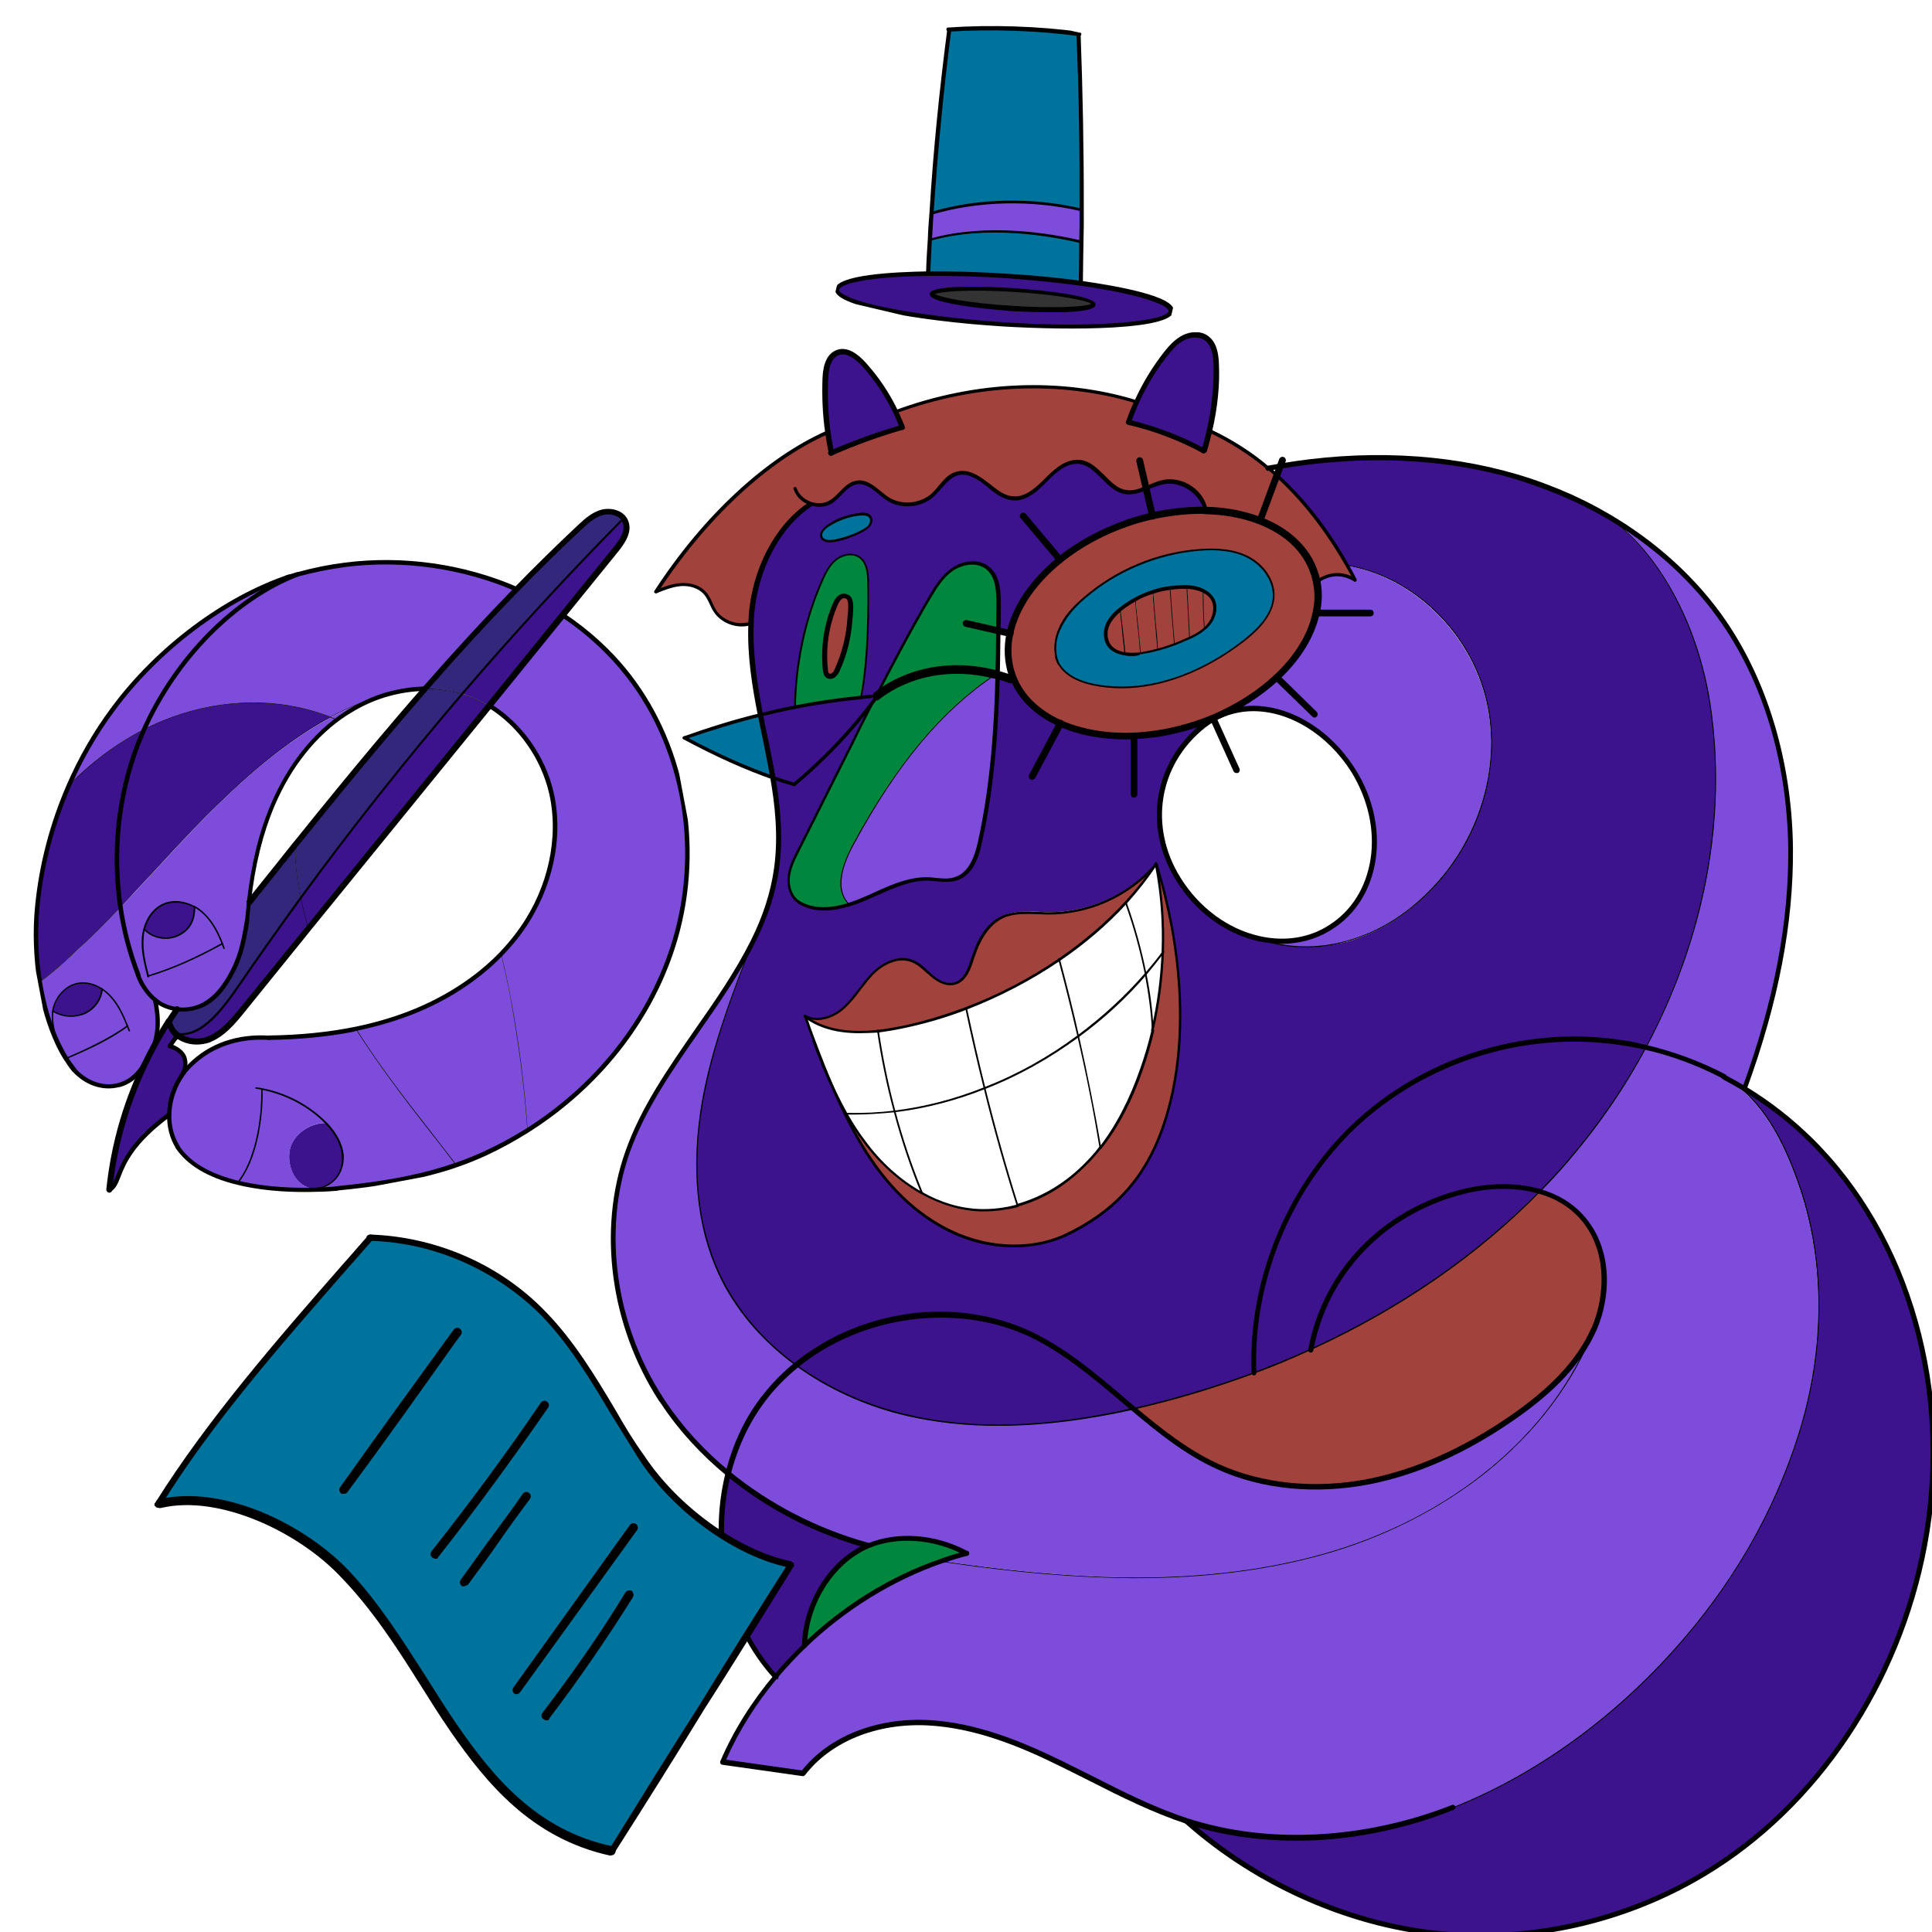 <svg xmlns="http://www.w3.org/2000/svg" viewBox="0 0 1500 1500" width="1500" height="1500"><path fill="#FFF" d="M0 0h1500v1500H0z"/><g transform="translate(474.0 258.0) rotate(0.0 514.5 623.5) scale(2.617 2.61)"><svg width="393.2" height="477.7" viewBox="0 0 393.2 477.7"><g><path d="M356.1 240.2c30.9 30.5 41.8 77.8 33.8 120.5-7.4 39.7-30.8 77-65.4 97.8-22.8 13.7-49.8 20.1-76.3 18s-55-13.8-77.2-33.5c25.4 8.3 53.9 5.8 78.7-4 24.7-9.8 47.2-26.5 65-46.1 17.1-18.8 30.1-40.8 37.7-65 7.6-24.3 8.3-51-.2-75-4.6-12.9-10.7-24.6-21.8-31.4 2.1 1.1 4.1 2.3 6.2 3.5 7 4.3 13.6 9.4 19.5 15.2z" style="fill:#3d138d"/></g><g><path d="M352.2 252.9c8.5 24 7.8 50.7.2 75-7.5 24.3-20.6 46.2-37.7 65-17.8 19.6-40.3 36.4-65 46.1-24.8 9.7-53.4 12.2-78.7 4-13.2-4.3-25.2-11.2-37.7-17.3-12.4-6.1-25.6-11.4-39.4-12-13.8-.6-28.5 4.1-37 15v.3l-23.8-3.7c4-9.1 9.3-17.7 15.8-25.5 2.7-3.2 5.5-6.3 8.6-9.2 11.6-11.1 25.5-19.9 40.4-25.1 37.6 5.5 76.4 8.1 113-2 35-9.7 67.8-33.5 80.7-67.1 4.8-11 4.2-25.1-4-33.8-3.3-3.5-7.4-5.8-12-7.1 3-3 5.8-6.2 8.6-9.4 8.7-10.2 16.4-21.4 22.7-33.3 8.1 1.9 15.9 4.8 23.3 8.7h.1c11.2 6.8 17.3 18.5 21.9 31.4z" style="fill:#7e4cdb"/></g><g><path d="M330.4 221.4c-7.4-3.8-15.2-6.8-23.3-8.7 16.7-31.3 24.4-67.4 19-102.4-3.4-22.1-14.5-45.9-33.2-57.4 14.2 7.7 26.8 18.3 36.2 31.4 14.3 19.9 20.9 44.7 21.1 69.2.3 24.5-5.3 48.4-13.6 71.4-2-1.2-4.1-2.3-6.2-3.5 0 .1 0 .1 0 0z" style="fill:#7e4cdb"/></g><g><path d="M57.8 203.6c.8 2.3 1.6 4.6 2.5 7 .8 2.2 1.6 4.4 2.5 6.5.2.4.3.9.5 1.3 3 7.4 6.4 14.8 10 21.2 6.1 10.9 14.5 20.8 25.5 26.7s24.7 7.5 36 2.2c15.9-7.5 24.1-18.6 28.7-31.5 8.4-23.4 6.1-53-1.5-78.2-.1-.3-.1-.5-.2-.8-7.9 9.2-19.9 14.6-32 14.5-4.5-.1-9.2-.8-13.3 1.1-4.5 2.1-7.2 6.9-8.7 11.6-1.1 3.4-2.3 7.5-5.7 8.3-2.4.6-4.9-.8-6.8-2.4-1.9-1.6-3.6-3.6-6-4.4-4-1.5-8.6.8-11.6 3.9-3 3.1-5.1 7-8.3 9.9-3.2 2.9-8 4.8-11.8 2.7.2.2.2.3.2.4zm75.6-87.3c6.2 2.8 13.7 4.1 21.9 3.8 6-.3 12.4-1.4 18.8-3.6 1.6-.5 3.1-1.1 4.6-1.8l.1.3c-1 .6-2 1.2-2.9 2-13.2 10.5-17.9 29-7.4 45.8 5.8 9.4 14.6 15.5 23.8 17.6 8.4 3.1 17.8 3.2 26.4.8 9.1-2.6 17.3-7.8 24-14.5 14.5-14.5 21.8-36.4 17.4-56.5-4.5-20-21.2-37.2-41.4-40.7-5.6-10-12.5-19.2-20.9-26.8l1-2.7c23.3-4 47.5-3.6 70.2 3.1 5.5 1.6 10.9 3.6 16.1 6 2.7 1.2 5.3 2.5 7.9 3.9 18.7 11.5 29.8 35.3 33.2 57.4 5.4 35-2.2 71.1-19 102.4-2.1-.5-4.2-.9-6.3-1.3-27.6-4.5-57 4-77.9 22.5-20.9 18.5-33.2 47.6-32 75.6-10 3.8-20.3 6.9-30.7 9.5-1.6.4-3.2.8-4.9 1.1-9.7-8.2-19.1-16.7-30.5-22.2-22.4-10.7-50.8-6.5-69.9 9.2-9.7-7.1-17.7-16.2-22.8-27.1-7.2-15.6-7.9-33.6-5-50.6 2.9-16.6 8.9-32.5 15.1-48.2 3.4-6.8 5.9-13.9 7-21.6 1.3-9.1.4-18.2-1.1-27.3 2.1.7 4.2 1.4 6.3 2 8.8-7.4 16.9-15.9 23.8-25.1-2 4-4 8-6 11.9-5.5 10.9-10.9 21.8-16.4 32.7-1.3 2.7-2.7 5.4-2.9 8.4-.2 3 1 6.3 3.8 7.6 4.2 2.2 9.1 1.9 14.1.3 1.3-.4 2.6-.9 3.9-1.4 6.4-2.6 12.6-6.4 19.5-6.3 2.9.1 6 .8 8.7-.3 4.1-1.6 5.7-6.4 6.7-10.7 3.6-16.3 4.8-33 5.2-49.8 1.3.4 2.6.8 3.9 1.3l.9-.4c2.3 6.2 7.2 10.8 13.7 13.7z" style="fill:#3d138d"/></g><g><path d="M300.8 211.5c2.1.3 4.2.8 6.3 1.3-6.3 11.9-14 23.1-22.7 33.3-2.8 3.2-5.6 6.4-8.6 9.4-7.2-2.1-15.4-1.9-22.8 0-22.7 5.7-40.9 23.4-45.3 47.1-5.5 2.5-11.1 4.9-16.8 7-1.1-27.9 11.1-57 32-75.6 20.9-18.5 50.3-27 77.9-22.5z" style="fill:#3d138d"/></g><g><path d="M291.8 296.4c0 .1-.1.1-.1.2-4.9 11.1-14.4 19.5-24.4 26.3-12.7 8.7-26.8 15.6-41.8 18.7-15.1 3-31.2 2-45.2-4.3-9.2-4.2-17.2-10.5-25-17.1 1.6-.4 3.3-.8 4.9-1.1 10.4-2.6 20.6-5.7 30.7-9.5 5.7-2.1 11.3-4.5 16.8-7 25.3-11.6 48.7-27.3 68.1-47.1 4.5 1.4 8.7 3.7 12 7.1 8.2 8.7 8.8 22.8 4 33.8z" style="fill:#a2423d"/></g><g><path d="M291.7 296.6c0-.1.1-.1.1-.2-13 33.6-45.8 57.4-80.7 67.1-36.6 10.2-75.4 7.5-113 2 2.5-.9 5.1-1.7 7.7-2.3-8.8-4.8-20.2-6.1-29.4-2.2v-.1c-15.1-4.2-29.4-11.5-41.5-21.4 2-8.2 5.5-15.9 10.6-22.5 2.8-3.6 6-6.9 9.5-9.8 9.9 7.2 21.4 12.3 33.3 15.1 22 5.1 45 3 67.1-2.1 7.8 6.6 15.8 12.9 25 17.1 14 6.4 30.1 7.4 45.2 4.3 15.1-3 29.2-10 41.8-18.7 9.9-6.8 19.3-15.2 24.3-26.3z" style="fill:#7e4cdb"/></g><g><path d="M252.9 255.4c7.4-1.9 15.6-2.1 22.8 0-19.4 19.8-42.7 35.6-68.1 47.2 4.4-23.8 22.7-41.4 45.3-47.2z" style="fill:#3d138d"/></g><g><path d="M197.7 102.7c6.2-5.8 10.3-12.5 11.7-19.2.7-3.1.7-6.3.1-9.3 3.2-2.3 7.1-3.1 11.3-.5-.7-1.4-1.5-2.8-2.3-4.3 20.2 3.6 36.9 20.7 41.4 40.7 4.5 20.1-2.8 42-17.4 56.5-6.7 6.7-14.9 11.9-24 14.5-8.6 2.5-18.1 2.4-26.4-.8 7.3 1.7 14.8.7 21.2-3.3 14.3-8.9 17.4-29.8 6.9-46.7-9.8-15.7-28-23.3-41.6-15.5l-.1-.3c7.7-2.8 14.2-7 19.2-11.8z" style="fill:#7e4cdb"/></g><g><path d="M218.6 69.4c.8 1.4 1.6 2.8 2.3 4.3-4.3-2.5-8.1-1.7-11.3.5-.2-.9-.4-1.9-.7-2.8-2.4-7.1-8.3-12.4-16.2-15.4l5-13.4c8.4 7.7 15.3 16.9 20.9 26.8z" style="fill:#a2423d"/></g><g><path d="M132.6 98c1.8 3.8 6.2 5.8 10.4 6.8 15.7 3.4 32.2-3.2 44.9-13.1 4.3-3.4 8.6-7.8 8.8-13.2.1-5-3.4-9.5-7.9-11.7-4.4-2.2-9.6-2.4-14.6-2-12.3 1.1-24.3 6.1-33.6 14.2-2.9 2.5-5.6 5.3-7.2 8.8-1.5 3.1-2 6.9-.8 10.2zm76.8-14.5c-1.4 6.7-5.6 13.4-11.7 19.2-5.1 4.8-11.5 9-19 12.1-1.5.6-3.1 1.2-4.6 1.8-6.4 2.2-12.7 3.3-18.8 3.6-8.2.3-15.7-1-21.9-3.8-6.5-2.9-11.5-7.5-13.9-13.5-.2-.4-.3-.8-.4-1.2-1.3-3.9-1.4-8-.6-12.1 1.7-7.8 7-15.5 14.9-21.9 5.6-4.6 12.6-8.4 20.5-11.1 2.3-.8 4.6-1.4 6.9-1.9 5.4-1.2 10.7-1.8 15.8-1.7 5.9.1 11.4 1.2 16.2 3 7.9 3 13.8 8.3 16.2 15.4.3.9.6 1.8.7 2.8.5 3.1.4 6.2-.3 9.3z" style="fill:#a2423d"/></g><g><path d="M59.4 51.2c-10.6 7-16.5 20.4-17.5 33-.1.8-.1 1.6-.1 2.4-3.8 1.3-8.5-.3-10.7-3.7-1.1-1.7-1.6-3.8-3-5.3-1.7-1.9-4.5-2.6-7.1-2.4-2.6.2-5 1.2-7.4 2.1l-.1-.1c12.6-19.4 30.8-38.4 50.8-47.3.3 2.1.7 4.1 1.1 6.2 6.8-3 13.8-5.5 21-7.6v-.2c-.6-1.5-1.2-3-1.9-4.5 22.5-8.4 48.2-10 71.4-3-.9 2-1.7 4-2.4 6.1l.2.1c7.8 1.9 15.3 4.7 22.3 8.5.6-1.9 1.1-4 1.6-6l.3.1c6.4 3 12.2 6.8 17.4 11.2l2.4 2.1-5 13.4c-4.8-1.8-10.3-2.9-16.2-3-1.2-5.4-7.1-9.3-12.5-8.3-1.7.3-3.4 1.1-5.1 1.8-2.1.9-4.2 1.6-6.3 1.2-5.3-1-7.9-8.1-13.2-8.9-3.9-.6-7.3 2.3-10 5.2-2.7 2.8-5.9 5.9-9.8 5.7-3.1-.2-5.6-2.4-8.1-4.4-2.4-2-5.4-3.8-8.4-3.1-3.3.8-5.1 4.4-7.6 6.6-3.5 3.1-9.1 3.5-13.1 1-3.1-1.9-5.7-5.5-9.3-5-3.3.5-5.1 4.2-7.9 5.9-1.8.7-3.9.8-5.8.2z" style="fill:#a2423d"/></g><g><path d="M171.8 91c1.6-.7 3.1-1.6 4.4-2.7.5-.4.9-.9 1.3-1.4 1.6-2 2.3-5 1.1-7.3-.6-1.2-1.6-2-2.8-2.6-1.4-.7-3.1-1-4.8-1.1h-.9c-1.4 0-2.7.1-4.1.3-1.8.2-3.5.6-5.2 1.2-1.7.6-3.4 1.3-5 2.1-1.6.9-3.2 1.9-4.6 3.1-.1.1-.2.2-.3.2-2.3 1.9-4.2 4.6-3.9 7.6.3 3.6 3.1 4.9 5.7 5.3 2.3.3 4.4 0 4.4 0h.2c1.7-.3 3.4-.7 5-1.1 1.7-.4 3.4-1 5.1-1.6 1.3-.5 2.6-1 3.8-1.6.2-.2.4-.3.6-.4zm17-24.3c4.4 2.2 8 6.7 7.9 11.7-.1 5.5-4.4 9.8-8.8 13.2-12.7 9.9-29.2 16.5-44.9 13.1-4.2-.9-8.6-3-10.4-6.7-1.2-3.3-.7-7.1.8-10.3 1.6-3.4 4.3-6.3 7.2-8.8 9.4-8.1 21.3-13.1 33.6-14.2 5-.4 10.2-.2 14.6 2z" style="fill:#00739d"/></g><g><path d="M179.5 9.4c.3 6.3-.5 13.3-2 19.8-.5 2.1-1 4.1-1.6 6-7-3.8-14.5-6.7-22.3-8.5l-.2-.1c.7-2.1 1.5-4.1 2.4-6.1 2.3-5.1 5.2-9.8 8.6-14.2 1.5-1.9 3.1-3.7 5.2-4.8 2.1-1.1 4.9-1.3 6.8.1 2.5 1.8 3 5 3.1 7.8z" style="fill:#3d138d"/></g><g><path d="M178.6 79.6c1.2 2.3.5 5.3-1.1 7.3-.4.5-.8.9-1.3 1.4-.3-3.2-.4-9.1-.4-11.3 1.2.5 2.2 1.4 2.8 2.6z" style="fill:#a2423d"/></g><g><path d="M176.5 53c-5-.1-10.3.4-15.8 1.7l-1.9-8.2c1.7-.7 3.3-1.4 5.1-1.8 5.5-1 11.5 2.9 12.6 8.3z" style="fill:#3d138d"/></g><g><path d="M175.8 77c0 2.2.1 8.1.4 11.3-1.3 1.1-2.8 2-4.4 2.7-.3-4.7-.6-10.3-.8-15v-.1c1.6.1 3.3.4 4.8 1.1z" style="fill:#a2423d"/></g><g><path d="M171.8 91c-.2.1-.4.2-.7.3-1.3.6-2.5 1.1-3.8 1.6-.4-5.1-.9-11.7-1.3-16.8 1.4-.2 2.7-.3 4.1-.3h.9v.1c.2 4.8.5 10.4.8 15.1z" style="fill:#a2423d"/></g><g><path d="M166.1 76.1c.4 5 .9 11.7 1.3 16.8-1.7.6-3.4 1.2-5.1 1.6-.4-5.3-1.1-11.9-1.4-17.2 1.6-.5 3.4-.9 5.2-1.2z" style="fill:#a2423d"/></g><g><path d="M163.9 184.2c.3-8.5-.3-17-1.9-25.3 7.6 25.2 9.9 54.8 1.5 78.2-4.6 12.9-12.8 24-28.7 31.5-11.3 5.3-25 3.7-36-2.2s-19.4-15.8-25.5-26.7c-3.6-6.4-7-13.8-10-21.2 2 4.8 4.2 9.5 6.7 14 1.6 2.8 3.3 5.5 5.2 8.1 4.5 6.2 10.4 11.7 17.1 15.4 5.3 3 11.2 4.9 17.4 5.1 3.7.1 7.4-.3 11-1.3 7.4-2 14.2-6.2 19.6-11.6 1.8-1.7 3.4-3.6 4.9-5.5 5.5-7 9.4-15.2 12.3-23.6 1.3-3.7 2.4-7.5 3.3-11.3 1.8-7.8 2.9-15.7 3.1-23.6z" style="fill:#a2423d"/></g><g><path d="M162.1 158.9c1.5 8.3 2.1 16.8 1.9 25.3-1.6 2.2-3.4 4.4-5.2 6.5-1.4-7.3-3.4-14.4-5.8-21l-.1-.1c3.4-3.7 6.4-7.5 9-11.5 0 .3.1.6.2.8z" style="fill:#fff"/></g><g><path d="M160.8 77.3c.4 5.3 1.1 11.8 1.4 17.2-1.6.4-3.3.8-5 1.1v-.2c-.2-3.4-1.1-12.1-1.4-16 1.6-.8 3.3-1.5 5-2.1z" style="fill:#a2423d"/></g><g><path d="M163.9 184.2c-.3 7.9-1.3 15.8-3.1 23.4-.3-5.6-1-11.3-2.1-16.9 1.8-2.1 3.6-4.3 5.2-6.5z" style="fill:#fff"/></g><g><path d="M160.8 207.6c0 .1 0 .1 0 0-.9 3.9-2 7.6-3.3 11.4-2.9 8.4-6.8 16.6-12.3 23.6-1.8-11-4-22.2-6.6-33.3 7.4-5.5 14.2-11.8 20-18.6 1.2 5.7 2 11.4 2.2 16.9z" style="fill:#fff"/></g><g><path d="M133.4 67.7c-7.9 6.4-13.2 14.1-14.9 21.9l-3.5-.8c0-2.6.1-5.2.1-7.8 0-3.9-.2-8.3-3.2-10.8-2.8-2.3-7.2-1.8-10.3.3-3.1 2.1-5.1 5.3-6.9 8.5-5.8 9.8-11 19.8-16.2 29.9l-1.2-.6c-1 .1-1.9.2-2.8.3 1.8-9.4 2.3-23.3 2.1-34.2-.1-2.7-.4-5.9-2.6-7.4-2-1.4-5-.8-6.9.7-1.9 1.6-3.1 3.8-4.1 6.1-5.2 11.6-8 24.9-8.1 37.7-3.5.7-6.9 1.4-10.3 2.3-1.8-9-3.2-18-2.8-27.1 0-.8.1-1.6.1-2.4 1-12.7 6.9-26 17.5-33 1.9.6 4 .5 5.7-.5 2.9-1.7 4.6-5.4 7.9-5.9 3.6-.5 6.2 3 9.3 5 4 2.5 9.6 2.1 13.1-1 2.6-2.2 4.3-5.8 7.6-6.6 3-.8 6 1.1 8.4 3.1 2.4 2 4.9 4.2 8.1 4.4 3.9.2 7.1-2.9 9.8-5.7 2.7-2.8 6.2-5.8 10-5.2 5.4.8 7.9 8 13.2 8.9 2.2.4 4.2-.3 6.3-1.2l1.9 8.2c-2.3.5-4.6 1.2-6.9 1.9-7.8 2.6-14.7 6.4-20.4 11zM76.9 57.4c.5-.7.6-1.8.1-2.5-.6-.8-1.8-.9-2.9-.8-3.3.3-6.6 1.5-9.4 3.3-3.9 2.5-2.5 5.5 2 4.5 2.8-.6 5.6-1.6 8.1-2.9.8-.4 1.6-.9 2.1-1.6z" style="fill:#3d138d"/></g><g><path d="M152.9 169.8c2.3 6.6 4.3 13.7 5.8 21-5.8 6.8-12.6 13.1-20 18.6-1.7-7.6-3.6-15.1-5.6-22.6 7.3-5 14-10.7 19.8-17z" style="fill:#fff"/></g><g><path d="M157.2 95.4v.2h-.2s-2.1.3-4.4 0c-.4-3.1-.9-9.3-1.4-13.1 1.4-1.2 3-2.2 4.6-3.1.3 4 1.2 12.6 1.4 16z" style="fill:#a2423d"/></g><g><path d="M124.8 298.1c11.4 5.4 20.8 14 30.5 22.2-22.1 5-45.1 7.1-67.1 2.1-11.9-2.7-23.5-7.9-33.3-15.1 19.1-15.7 47.5-20 69.9-9.2z" style="fill:#3d138d"/></g><g><path d="M133.1 186.7c-8.5 5.8-17.9 10.7-27.7 14.4-6.4 2.4-13 4.4-19.6 5.7-2.1.4-4.3.8-6.5 1.1-7.6.9-15.5.2-21.5-4.2 0-.1-.1-.2-.1-.3 3.8 2.1 8.6.2 11.8-2.7 3.2-2.9 5.3-6.8 8.3-9.9 3-3.1 7.5-5.4 11.6-3.9 2.3.9 4.1 2.8 6 4.4 1.9 1.6 4.4 3 6.8 2.4 3.4-.9 4.6-5 5.7-8.3 1.5-4.8 4.2-9.5 8.7-11.6 4.1-1.9 8.8-1.1 13.3-1.1 12.1.1 24.1-5.3 32-14.5-2.6 4-5.7 7.9-9 11.5-5.8 6.2-12.5 11.9-19.8 17z" style="fill:#a2423d"/></g><g><path d="M151.2 82.5c.5 3.8 1.1 10 1.4 13.1-2.6-.4-5.3-1.7-5.7-5.3-.3-3 1.6-5.7 3.9-7.6.2 0 .3-.1.4-.2z" style="fill:#a2423d"/></g><g><path d="M145.3 242.6c-1.5 2-3.2 3.8-4.9 5.5-5.5 5.4-12.3 9.5-19.6 11.6-3.6-11.6-6.9-23.2-9.8-35 9.9-3.9 19.3-9.2 27.8-15.5 2.4 11.3 4.6 22.4 6.5 33.4z" style="fill:#fff"/></g><g><path d="M133.1 186.7c2 7.5 3.9 15.1 5.6 22.6-8.5 6.3-17.9 11.6-27.8 15.5-1.9-7.8-3.7-15.6-5.4-23.5l-.1-.2c9.8-3.7 19.2-8.6 27.7-14.4z" style="fill:#fff"/></g><g><path d="M120.7 259.8c-3.6 1-7.3 1.5-11 1.3-6.2-.2-12-2.1-17.4-5.1-3.2-7.9-5.9-16-8.1-24.3 9.1-1.1 18.1-3.5 26.6-6.9 3 11.7 6.3 23.4 9.9 35z" style="fill:#fff"/></g><g><path d="M115 88.8c-.1 4.4-.1 8.8-.2 13.2-.2-.1-.4-.1-.6-.2-12-3.1-25-1.5-35.1 6.4-.3.4-.6.8-.8 1.1.1-.2.2-.3.3-.5C83.8 98.7 89 88.6 94.8 78.9c1.9-3.2 3.9-6.4 6.9-8.5 3.1-2.1 7.4-2.6 10.3-.3 3 2.5 3.2 6.9 3.2 10.8-.1 2.7-.1 5.3-.2 7.9z" style="fill:#00873d"/></g><g><path d="M114.2 101.8c.2.1.4.1.6.2-.4 16.7-1.6 33.4-5.2 49.7-.9 4.3-2.6 9.1-6.7 10.7-2.7 1.1-5.8.3-8.7.3-6.9-.1-13.2 3.6-19.5 6.3-1.3.5-2.6 1-3.9 1.4-4.8-4.8-1.7-12.6 1.4-18.3 10.5-19.4 23.6-38 42-50.3z" style="fill:#7e4cdb"/></g><g><path d="M114.2 101.8c-18.3 12.3-31.5 30.9-42 50.2-3.1 5.7-6.2 13.5-1.4 18.3-5 1.6-9.9 1.9-14.1-.3-2.7-1.3-4-4.6-3.8-7.6.2-3 1.6-5.7 2.9-8.4 5.5-10.9 10.9-21.8 16.4-32.7 2-4 4-8 6-11.9.3-.4.6-.8.8-1.1 10.2-8 23.2-9.6 35.2-6.5z" style="fill:#00873d"/></g><g><path d="M105.5 201.3c1.7 7.9 3.4 15.7 5.4 23.5-8.6 3.4-17.5 5.7-26.6 6.9-2.1-7.8-3.7-15.8-4.9-23.8 2.2-.3 4.4-.6 6.5-1.1 6.6-1.4 13.2-3.3 19.6-5.7v.2z" style="fill:#fff"/></g><g><path d="M105.7 363.2c-2.6.7-5.2 1.5-7.7 2.3-14.9 5.2-28.8 14-40.4 25.1.3-11.1 6.4-22.7 16-28.2.9-.5 1.8-1 2.8-1.4 9.1-3.9 20.5-2.5 29.3 2.2z" style="fill:#00873d"/></g><g><path d="M92.3 255.9c-6.7-3.7-12.5-9.2-17.1-15.4-1.9-2.6-3.6-5.3-5.2-8.1l.1-.1c4.7.1 9.4-.2 14.1-.7 2.3 8.3 5 16.4 8.1 24.3z" style="fill:#fff"/></g><g><path d="M84.5 23.6c.7 1.5 1.4 3 1.9 4.5v.2c-7.2 2.1-14.2 4.6-21 7.6-.4-2-.8-4.1-1.1-6.2-.8-5.4-1-10.9-.8-16.3.2-2.9.9-6.4 3.6-7.5C70 4.9 73 7.1 75 9.4c3.8 4.2 7.1 9.1 9.5 14.2z" style="fill:#3d138d"/></g><g><path d="M79.4 207.8c1.2 8 2.8 16 4.9 23.8-4.7.6-9.3.8-14.1.7l-.1.1c-2.6-4.5-4.8-9.2-6.7-14-.2-.4-.4-.9-.5-1.3-.9-2.2-1.7-4.4-2.5-6.5-.9-2.4-1.7-4.7-2.5-7 6 4.5 13.8 5.1 21.5 4.2z" style="fill:#fff"/></g><g><path d="M54.8 111.4c6.4-1.3 12.9-2.2 19.7-2.9.9-.1 1.9-.2 2.8-.3l1.2.6c-.1.2-.2.3-.3.5-6.8 9.2-15 17.7-23.8 25.1-2.1-.6-4.2-1.3-6.3-2-.6-3.5-1.3-7-2-10.5-.6-2.7-1.1-5.5-1.7-8.2 3.5-.9 6.9-1.6 10.4-2.3z" style="fill:#3d138d"/></g><g><path d="M77 54.9c.5.7.4 1.8-.1 2.5s-1.3 1.2-2.1 1.6c-2.5 1.4-5.3 2.4-8.1 2.9-4.6.9-5.9-2-2-4.5 2.8-1.8 6.1-3 9.4-3.3 1.1-.1 2.3 0 2.9.8z" style="fill:#00739d"/></g><g><path d="M76.5 74.3c.2 10.8-.2 24.8-2.1 34.2-6.7.7-13.3 1.6-19.7 2.9.1-12.8 2.9-26.1 8.1-37.7 1-2.3 2.2-4.6 4.1-6.1 1.9-1.5 4.9-2.1 6.9-.7 2.4 1.5 2.7 4.7 2.7 7.4zM71.1 85c.1-1.4.7-5.2-.6-6.2-1.6-1.3-3 .3-3.6 1.8-2.7 6.2-3.8 13.1-3 19.8.1.6.2 1.3.7 1.7.5.3 1.3.2 1.8-.2s.8-1 1.1-1.6c2.1-4.8 3.3-10 3.6-15.3z" style="fill:#00873d"/></g><g><path d="M76.3 361c-.9.5-1.9.9-2.8 1.5-9.6 5.6-15.7 17.1-16 28.2-3 2.9-5.9 6-8.6 9.2-14.5-15.7-19.2-39.5-14.2-60.3 12.2 9.9 26.5 17.2 41.6 21.4z" style="fill:#3d138d"/></g><g><path d="M70.5 78.8c1.3 1 .7 4.8.6 6.2-.3 5.3-1.5 10.5-3.8 15.3-.3.6-.6 1.2-1.1 1.6-.5.4-1.2.6-1.8.2s-.7-1.1-.7-1.7c-.7-6.7.3-13.6 3-19.8.8-1.5 2.1-3.1 3.8-1.8z" style="fill:#a2423d"/></g><g><path d="M54.9 307.2c-3.5 2.9-6.7 6.1-9.5 9.8-5.1 6.6-8.6 14.3-10.6 22.5-7.4-6.1-14-13.2-19.3-21.3-.2-.3-.4-.5-.6-.8C1.1 296-3.5 268.1 5.1 243.9c8.1-22.8 26.7-41.3 37.2-62.6-6.1 15.7-12.2 31.6-15 48.2-2.9 17-2.3 35 5 50.6 4.9 10.9 12.9 20.1 22.6 27.1z" style="fill:#7e4cdb"/></g><g><path d="M46.1 121.9c.7 3.5 1.4 7 2 10.5-9.1-3.2-17.7-7.2-26.3-11.8 7.6-2.7 15.1-5 22.6-6.9.6 2.7 1.2 5.5 1.7 8.2z" style="fill:#00739d"/></g><g><path d="M152.9 121.1c-7.3 0-14.2-1.3-19.9-3.9-7-3.1-12-8-14.4-14-.2-.4-.3-.8-.5-1.2-1.3-4-1.5-8.2-.6-12.6 1.7-7.9 7.1-15.9 15.2-22.5 5.9-4.8 13.1-8.6 20.8-11.3 2.4-.8 4.7-1.4 7-2 5.4-1.2 10.8-1.8 16-1.7 6 .1 11.6 1.2 16.5 3.1 8.4 3.2 14.4 8.9 16.8 16 .3.9.6 1.9.8 2.9.6 3.1.6 6.4-.2 9.7-1.5 6.9-5.6 13.7-12 19.7-5.3 5-11.9 9.2-19.3 12.3-1.5.6-3.1 1.2-4.7 1.8-6.3 2.1-12.7 3.4-19.1 3.6-.8.1-1.6.1-2.4.1zM175.1 54c-4.6 0-9.3.6-14.1 1.6-2.2.5-4.5 1.1-6.8 1.9-7.5 2.5-14.5 6.3-20.2 10.9-7.8 6.3-12.9 13.8-14.5 21.3-.9 4-.7 7.9.5 11.6.1.4.3.7.4 1.1 2.2 5.6 6.8 10 13.3 13 6.1 2.7 13.5 4 21.4 3.7 6.1-.3 12.3-1.4 18.5-3.5 1.6-.5 3.1-1.1 4.6-1.7 7.1-3 13.6-7.1 18.7-11.9 6.1-5.7 10.1-12.2 11.4-18.7.7-3 .7-6 .1-8.9-.2-.9-.4-1.8-.7-2.6-2.2-6.6-7.6-11.7-15.6-14.8-4.7-1.8-10-2.8-15.8-2.9-.2-.1-.7-.1-1.2-.1z"/></g><g><path d="M192.7 57c-.6 0-1-.4-1-1 0-.1 0-.2.1-.4l6.6-17.9c.2-.5.8-.8 1.3-.6.5.2.8.8.6 1.3l-6.6 17.8c-.2.5-.6.8-1 .8z"/></g><g><path d="M160.8 55.7c-.5 0-.9-.3-1-.8L156 38.4c-.1-.5.2-1.1.8-1.2.5-.1 1.1.2 1.2.8l3.8 16.5c.1.5-.2 1.1-.8 1.2h-.2z"/></g><g><path d="M133.4 68.7c-.3 0-.6-.1-.8-.4l-10.9-13c-.4-.4-.3-1.1.1-1.4.4-.4 1.1-.3 1.4.1l10.9 13c.4.4.3 1.1-.1 1.4-.1.2-.3.3-.6.3z"/></g><g><path d="M118.6 90.6h-.2l-13.1-3c-.5-.1-.9-.7-.8-1.2.1-.5.7-.9 1.2-.8l13.1 3c.5.1.8.5.8 1s-.5 1-1 1z"/></g><g><path d="M125.1 133.1c-.2 0-.3 0-.5-.1-.5-.3-.7-.9-.4-1.4l8.4-15.8c.3-.5.9-.7 1.4-.4.5.3.7.9.4 1.4l-8.4 15.8c-.2.3-.6.5-.9.5z"/></g><g><path d="M155.3 138.4c-.6 0-1-.4-1-1v-17.3c0-.6.4-1 1-1s1 .4 1 1v17.3c0 .5-.4 1-1 1z"/></g><g><path d="M185.7 131.1c-.4 0-.7-.2-.9-.6l-6.9-15.3c-.2-.5 0-1.1.5-1.3.5-.2 1.1 0 1.3.5l.1.3 6.8 15.1c.2.5 0 1.1-.5 1.3h-.4z"/></g><g><path d="M208.9 114.6c-.3 0-.5-.1-.7-.3L197 103.4c-.4-.4-.4-1 0-1.4.4-.4 1-.4 1.4 0l11.1 10.9c.4.4.4 1 0 1.4-.1.2-.4.3-.6.3z"/></g><g><path d="M225.4 84.5h-16c-.6 0-1-.4-1-1s.4-1 1-1h16c.6 0 1 .4 1 1s-.4 1-1 1z"/></g><g><path d="M132.6 98.2c-.1 0-.2-.1-.2-.1-.2-.4-.3-.8-.5-1.3 0-.1 0-.3.2-.3.1 0 .3 0 .3.2.1.4.3.8.4 1.2.1.1 0 .3-.1.3h-.1z"/></g><g><path d="M151.6 105.9c-2.9 0-5.8-.3-8.6-.9-2.9-.6-7.9-2.2-10.2-6.2h-.1.1-.1c-.1-.2-.2-.4-.3-.7V98c-1.2-3.2-.9-7 .8-10.5 1.4-3 3.7-5.8 7.3-8.8 9.4-8.1 21.4-13.2 33.8-14.2 6.1-.5 10.9.1 14.7 2 4.9 2.4 8.1 7.2 8 11.9-.2 5.9-5.1 10.5-8.8 13.4-11.8 9.2-24.7 14.1-36.6 14.1zm-18.7-8c2 4.3 7.3 6 10.2 6.6 14 3 30.2-1.7 44.7-13 3.6-2.9 8.5-7.3 8.7-13 .1-4.5-3-9.1-7.7-11.5-3.8-1.9-8.5-2.5-14.4-2-12.3 1.1-24.2 6.1-33.5 14.1-3.5 3-5.7 5.8-7.1 8.7-1.8 3.4-2 7-.9 10.1z"/></g><g><path d="M154.8 96.3c-.7 0-1.5 0-2.3-.2-3.7-.6-5.8-2.5-6.1-5.7-.4-3.8 2.4-6.7 4.1-8.1.2-.1.3-.2.4-.3 1.4-1.1 3-2.2 4.7-3.1 1.6-.9 3.4-1.6 5.1-2.2 1.7-.6 3.5-1 5.3-1.2 1.6-.2 3.3-.3 5-.3 2 .1 3.7.5 5 1.2 1.4.7 2.4 1.6 3.1 2.8 1.4 2.7.4 5.9-1.2 7.8-.4.5-.8 1-1.4 1.4-1.1 1-2.6 1.9-4.5 2.8-.2.1-.5.2-.7.3-1.3.6-2.6 1.1-3.8 1.6-1.7.6-3.4 1.2-5.1 1.6-1.7.5-3.4.8-5.1 1.1h-.2c-.1.3-1 .5-2.3.5zm15.3-20c-1.4 0-2.7.1-4 .3-1.7.2-3.5.6-5.2 1.2-1.7.5-3.4 1.2-4.9 2.1-1.6.9-3.2 1.9-4.5 3-.1.1-.2.1-.2.2l-.1.1c-1.5 1.3-4.1 3.9-3.7 7.2.3 2.7 2 4.3 5.3 4.8 2.2.3 4.3 0 4.3 0h.1c1.7-.3 3.3-.6 5-1.1 1.7-.4 3.4-1 5-1.6 1.2-.4 2.5-1 3.8-1.6.2-.1.4-.2.7-.3 1.9-.9 3.2-1.7 4.3-2.7.5-.4.9-.9 1.2-1.3 1.4-1.7 2.2-4.5 1.1-6.8-.5-1-1.4-1.8-2.6-2.4-1.2-.6-2.8-1-4.6-1.1-.4.1-.7 0-1 0z"/></g><g><path d="M152.6 95.8c-.1 0-.1 0-.1-.1-.1-1.2-.3-2.8-.5-4.6-.3-2.9-.6-6.2-.9-8.5 0-.1 0-.1.1-.1s.1 0 .1.1c.3 2.4.7 5.7 1 8.5.2 1.8.4 3.4.5 4.6-.1 0-.1 0-.2.1z"/></g><g><path d="M157.2 95.5c-.1 0-.1-.1-.1-.1-.1-1.9-.4-5.3-.8-8.7-.3-2.8-.5-5.5-.7-7.3 0-.1 0-.1.1-.1s.1 0 .1.1c.1 1.8.4 4.4.7 7.3.3 3.4.7 6.8.8 8.7.1.1 0 .1-.1.1z"/></g><g><path d="M162.3 94.6c-.1 0-.1-.1-.1-.1-.2-2.7-.5-5.7-.7-8.6-.3-2.9-.5-5.9-.7-8.6 0-.1 0-.1.1-.1s.1.1.1.1c.2 2.7.5 5.7.7 8.6.3 2.9.6 5.9.7 8.6 0 .1-.1.1-.1.1z"/></g><g><path d="M167.3 92.9h-.1c-.2-2.6-.4-5.6-.7-8.6-.2-2.9-.4-5.7-.6-8.2 0-.1 0-.1.1-.1s.1 0 .1.1c.2 2.5.4 5.3.6 8.2.2 3 .5 6 .7 8.6h-.1z"/></g><g><path d="M171.8 91h-.1c-.1-2.3-.3-4.8-.4-7.4-.1-2.6-.3-5.3-.4-7.7 0-.1 0-.1.1-.1s.1 0 .1.1c.1 2.4.3 5 .4 7.7.1 2.5.3 5.1.4 7.4h-.1z"/></g><g><path d="M176.2 88.4c-.1 0-.1 0-.1-.1-.3-3.1-.4-9-.4-11.3 0-.1.1-.1.1-.1l.1.1c0 2.3.1 8.2.4 11.3 0 0 0 .1-.1.1z"/></g><g><path d="M176 36h-.2c-.4-.1-.6-.5-.5-.9.6-1.9 1.1-3.9 1.6-6 1.5-6.7 2.2-13.7 2-19.6-.1-2.5-.5-5.6-2.6-7.1-1.6-1.1-3.9-1.1-6-.1-2 1-3.6 2.8-5 4.6-3.4 4.3-6.3 9.1-8.5 14-.9 2-1.7 4-2.4 6v.1c-.1.3-.4.4-.7.4-.4 0-.8-.3-.8-.7 0-.1 0-.2.1-.3.7-2 1.5-4.1 2.5-6.1 2.3-5.1 5.2-9.9 8.7-14.4 1.5-1.9 3.2-3.8 5.5-5 2.6-1.3 5.6-1.3 7.6.2 2.6 1.9 3.1 5.4 3.2 8.3.3 6.2-.4 13.1-2 20-.5 2.1-1 4.1-1.6 6.1-.3.3-.6.5-.9.5z"/></g><g><path d="M176 36c-.1 0-.2 0-.4-.1-7-3.8-14.4-6.6-22.1-8.4-.4-.1-.7-.5-.6-.9.1-.4.5-.7.9-.6 7.8 1.9 15.4 4.7 22.5 8.6.4.2.5.7.3 1-.1.3-.4.4-.6.4z"/></g><g><path d="M65.5 36.7c-.3 0-.6-.2-.7-.5v-.1c-.5-2.2-.8-4.2-1.1-6.2-.8-5.4-1-11-.8-16.4.2-4.5 1.6-7.2 4.1-8.2 3.3-1.3 6.5 1.3 8.6 3.6 3.9 4.3 7.2 9.2 9.7 14.5.7 1.5 1.4 3.1 2 4.6.1.4 0 .8-.4 1-.4.1-.8 0-1-.4-.6-1.5-1.2-3-1.9-4.5-2.5-5.2-5.6-9.9-9.4-14.1-1.5-1.6-4.3-4.2-6.9-3.2-1.9.7-2.9 3-3.1 6.8-.3 5.4 0 10.8.7 16.2.3 2 .6 4 1.1 6.1v.2c-.2.3-.5.6-.9.6z"/></g><g><path d="M65.3 36.7c-.3 0-.6-.2-.7-.5-.2-.4 0-.8.4-1l.3.7-.2-.7h.1c6.9-3 14-5.6 21.1-7.6.4-.1.8.1.9.5.1.4-.1.8-.5.9-7 2-14.1 4.6-20.9 7.6l-.2.1h-.3z"/></g><g><path d="M176.5 53.5c-.3 0-.5-.2-.5-.5-1.1-5-6.8-8.8-11.9-7.8-1.4.3-2.8.8-4.2 1.4l-.8.3c-2 .8-4.2 1.6-6.6 1.2-2.8-.5-4.8-2.6-6.8-4.6-2-2-3.9-3.9-6.4-4.3-3.6-.6-6.9 2.2-9.6 5-2.4 2.4-5.9 6.1-10.2 5.8-3-.2-5.5-2.1-7.8-4.1l-.5-.4c-2-1.6-5-3.7-8-3-2 .5-3.5 2.2-5 3.9-.8.9-1.6 1.8-2.4 2.6-3.7 3.2-9.6 3.7-13.7 1.1-.9-.6-1.8-1.3-2.6-2-2-1.7-4-3.2-6.3-2.9-1.8.3-3.2 1.6-4.6 3.1-1 1-1.9 2-3.1 2.7-1.7 1-4 1.2-6.1.5-2.5-.8-4.4-2.6-5.1-4.9-.1-.3.1-.5.3-.6.3-.1.5.1.6.3.6 1.9 2.3 3.5 4.5 4.2 1.9.6 3.8.4 5.3-.5 1.1-.6 2-1.6 2.9-2.5 1.5-1.5 3-3.1 5.2-3.4 2.7-.4 4.9 1.4 7 3.1.8.7 1.7 1.4 2.5 1.9 3.8 2.4 9.1 1.9 12.5-1 .8-.7 1.6-1.6 2.3-2.5 1.5-1.8 3.1-3.7 5.5-4.2 3.4-.8 6.7 1.4 8.9 3.2l.6.4c2.2 1.8 4.5 3.7 7.2 3.8 3.6.2 6.5-2.5 9.5-5.5 2.9-3 6.4-5.9 10.5-5.3 2.9.4 4.9 2.6 7 4.6 2 2 3.8 3.9 6.3 4.3 2.1.4 4.1-.4 6-1.2l.8-.3c1.4-.6 2.8-1.2 4.3-1.5 5.8-1.1 11.9 2.9 13.1 8.7v.1c-.1.6-.3.8-.6.8z"/></g><g><path d="M65.2 62.5c-1.5 0-2.6-.5-2.9-1.4-.5-1.2.4-2.7 2.3-4 2.8-1.9 6.1-3 9.5-3.4 1.6-.2 2.7.2 3.2.9.6.8.5 2-.1 2.9-.6.8-1.4 1.3-2.2 1.8-2.6 1.4-5.3 2.4-8.2 3-.6.1-1.1.2-1.6.2zm8.9-8c-3.3.3-6.5 1.5-9.2 3.2-1.6 1-2.4 2.2-2 3.1.3.7 1.4 1.3 3.8.8 2.8-.6 5.5-1.5 8-2.9.7-.4 1.5-.8 1.9-1.5.4-.6.6-1.4.1-2.1-.4-.5-1.2-.7-2.6-.6z"/></g><g><path d="M13.5 77.6c-.1 0-.2 0-.3-.1-.2-.2-.3-.5-.1-.7 14.4-22.2 33-39.5 51-47.5.3-.1.5 0 .7.3.1.3 0 .5-.3.7C46.7 38.2 28.3 55.4 14 77.4c-.1.1-.3.2-.5.2z"/></g><g><path d="M76.3 361.7h-.2c-15.4-4.3-29.8-11.7-41.7-21.6-7.6-6.3-14.2-13.5-19.4-21.4-.2-.3-.4-.6-.6-.8-14.4-22.3-18.3-50.7-10-74.2 4.6-13.2 12.9-25 20.8-36.5 5.9-8.4 11.9-17.2 16.4-26.2 3.7-7.4 5.9-14.4 6.9-21.4 1.4-9.8.2-19.6-1.1-27-.6-3.6-1.4-7.3-2-10.5-.6-2.7-1.1-5.5-1.7-8.2-1.7-8.7-3.2-17.9-2.8-27.3 0-.8.1-1.6.1-2.4 1.1-14.2 8-27.1 17.8-33.6.3-.2.8-.1 1 .2.2.3.1.8-.2 1-9.3 6.2-15.9 18.7-17 32.4-.1.8-.1 1.6-.1 2.3-.4 9.2 1.1 18.4 2.7 27 .5 2.7 1.1 5.5 1.7 8.2.6 3.2 1.4 6.9 2 10.5 1.3 7.5 2.5 17.5 1.1 27.5-1 7.1-3.3 14.2-7.1 21.8-4.5 9.2-10.6 17.9-16.5 26.4C18.5 219.3 10.3 231 5.7 244c-8.1 23.1-4.3 51 9.9 72.9.2.3.3.5.5.8 5.2 7.8 11.6 14.9 19.2 21.1 11.8 9.7 26 17.1 41.2 21.3.4.1.6.5.5.9-.1.5-.4.7-.7.7z"/></g><g><path d="M38.9 87.5c-3.2 0-6.5-1.6-8.3-4.4-.5-.7-.8-1.5-1.2-2.3-.5-1.1-1-2.1-1.8-3-1.5-1.6-4-2.5-6.7-2.3-2.5.2-5 1.2-7.2 2.1-.2.1-.6 0-.7-.2-.1-.2 0-.5.2-.6 2.3-1 4.9-2 7.6-2.2 3-.2 5.8.7 7.5 2.6.9 1 1.4 2.1 1.9 3.2.3.7.7 1.5 1.1 2.2 2.1 3.2 6.5 4.7 10.1 3.5.3-.1.5 0 .6.3.1.3 0 .5-.3.6-.8.4-1.8.5-2.8.5z"/></g><g><path d="M84.5 24.2c-.2 0-.4-.1-.4-.3-.1-.2 0-.5.2-.7h.1c23.7-8.8 49.2-9.9 71.7-3 .3.1.4.4.3.6-.1.3-.4.4-.6.3-22.4-6.8-47.6-5.7-71.1 3-.1 0-.1.1-.2.1z"/></g><g><path d="M220.9 74.2c-.2 0-.4-.1-.4-.3-.7-1.4-1.5-2.8-2.3-4.2-6-10.6-13-19.6-20.8-26.7-.7-.7-1.5-1.4-2.4-2.1-.2-.2-.2-.5-.1-.7.2-.2.5-.2.7-.1.9.8 1.7 1.4 2.4 2.1 7.9 7.2 15 16.2 21 26.9.8 1.4 1.6 2.9 2.3 4.3.1.2 0 .5-.2.7 0 .1-.1.1-.2.1z"/></g><g><path d="M195.2 41c-.1 0-.2 0-.3-.1-5.3-4.5-11.2-8.2-17.3-11.1-.3-.1-.4-.4-.2-.7.1-.2.4-.4.7-.2 6.3 3 12.2 6.7 17.5 11.3.2.2.2.5.1.7-.2.1-.3.1-.5.1z"/></g><g><path d="M209.6 74.7c-.2 0-.3-.1-.4-.2-.2-.2-.1-.5.1-.7 3.8-2.7 7.9-2.9 11.8-.6.2.1.3.4.2.7-.1.2-.4.3-.7.2-3.6-2.2-7.3-2-10.8.5 0 .1-.1.1-.2.1z"/></g><g><path d="M79 109.5c-.4 0-.7-.2-1-.5-.4-.5-.3-1.3.2-1.8 9.8-7.6 23-10.1 36.2-6.7.2 0 .4.1.7.2 1.3.4 2.7.8 4 1.3.6.2 1 1 .7 1.6-.2.6-1 1-1.6.7-1.3-.5-2.6-.9-3.8-1.2-.2-.1-.4-.1-.6-.1-12.5-3.2-24.9-.9-34.1 6.2-.1.2-.4.3-.7.3z"/></g><g><path d="M21.9 121.1c-.2 0-.4-.1-.5-.3-.1-.3 0-.5.3-.6 7.9-2.8 15.3-5.1 22.7-6.9 3.3-.8 6.6-1.6 10.3-2.3 6.5-1.3 12.9-2.2 19.7-2.9.9-.1 1.9-.2 2.9-.3.3 0 .5.2.5.5s-.2.5-.5.5c-1 .1-1.9.2-2.8.3-6.7.7-13.2 1.6-19.6 2.9-3.7.7-7.1 1.5-10.3 2.3-7.3 1.8-14.7 4.1-22.6 6.8h-.1z"/></g><g><path d="M54.5 135h-.1c-2.1-.6-4.2-1.3-6.3-2-8.3-2.9-16.9-6.8-26.4-11.9-.2-.1-.3-.4-.2-.7.1-.2.4-.3.7-.2 9.4 5.1 18 8.9 26.2 11.8 2.1.8 4.2 1.4 6.3 2 .3.1.4.4.3.6-.1.2-.3.4-.5.4z"/></g><g><path d="M54.5 135c-.1 0-.3-.1-.4-.2-.2-.2-.2-.5.1-.7 9.1-7.6 17-16.1 23.7-25l.8-1.1c.2-.2.5-.3.7-.1.2.2.3.5.1.7l-.8 1.1c-6.7 9-14.7 17.5-23.9 25.2-.1 0-.2.1-.3.1z"/></g><g><path d="M54.8 111.9c-.1 0-.3-.1-.3-.3v-.2c.1-12.9 3-26.3 8.1-37.8 1-2.2 2.2-4.6 4.2-6.2 1.9-1.5 5-2.2 7.2-.7 2.3 1.6 2.7 4.8 2.7 7.6.1 5 .3 22.4-2.1 34.2v.2c0 .1-.2.2-.3.2-.1 0-.2-.2-.2-.3v-.2c2.3-11.8 2.2-29.1 2.1-34.1-.1-2.8-.4-5.8-2.5-7.2-2-1.4-4.8-.7-6.6.7-2 1.6-3.1 3.9-4 6-5.1 11.4-7.9 24.8-8.1 37.6v.2c.1.1-.1.3-.2.3z"/></g><g><path d="M65.2 103.1c-.4 0-.8-.1-1.1-.3-.9-.6-1-1.7-1.1-2.2-.7-6.9.3-13.9 3.1-20.2.3-.7 1.1-2.3 2.6-2.6.5-.1 1.3-.1 2.2.5 1.3 1 1.2 3.5 1 6 0 .3-.1.6-.1.8-.3 5.4-1.6 10.8-3.8 15.6-.3.6-.6 1.3-1.3 1.8-.4.4-.9.6-1.5.6zm4.1-24h-.2c-.5.1-1.2.8-1.6 1.8-2.7 6.1-3.7 12.8-3 19.4 0 .4.1 1 .4 1.2.2.1.6.1.9-.2.4-.3.6-.8.8-1.3 2.1-4.7 3.4-9.9 3.7-15.1 0-.2 0-.5.1-.9.1-1.2.4-4.1-.4-4.7-.3-.2-.6-.2-.7-.2z"/></g><g><path d="M63.4 172c-2.6 0-4.9-.5-6.9-1.6-3.1-1.5-4.2-5.1-4-8 .2-3.1 1.6-5.9 3-8.6 5.5-10.9 10.9-21.8 16.4-32.7l.8-1.7c1.7-3.4 3.4-6.8 5.2-10.3l.1-.2c.1-.1.1-.2.2-.3 4.6-9 10.1-19.5 16.2-30 2-3.4 4-6.6 7.1-8.6 3-2.1 7.8-2.8 10.9-.2 3.2 2.6 3.4 7.1 3.4 11.2 0 2.6 0 5.2-.1 7.8-.1 5.1-.1 9.3-.2 13.2-.4 13.8-1.3 32-5.3 49.8-.9 4.3-2.6 9.4-7 11.1-2.1.8-4.3.6-6.5.4-.8-.1-1.6-.1-2.4-.2-5.2-.1-10.2 2.2-15 4.3-1.4.6-2.9 1.3-4.3 1.9-1.4.6-2.7 1-3.9 1.4-3 .9-5.5 1.3-7.7 1.3zm43.9-102.9c-1.9 0-3.9.7-5.5 1.7-2.9 1.9-4.8 4.9-6.8 8.3-6.1 10.4-11.6 21-16.2 29.9 0 .1-.1.2-.2.3l-.1.2c-1.7 3.4-3.5 6.8-5.2 10.3l-.8 1.7c-5.5 10.9-10.9 21.8-16.4 32.7-1.3 2.6-2.7 5.3-2.9 8.2-.2 2.6.8 5.8 3.5 7.1 3.6 1.9 8.1 2 13.7.3 1.2-.4 2.4-.8 3.8-1.4 1.4-.6 2.9-1.2 4.3-1.9 4.9-2.2 10-4.5 15.5-4.4.8 0 1.7.1 2.5.2 2.2.2 4.2.4 6.1-.4 3.9-1.5 5.5-6.3 6.4-10.3 3.9-17.7 4.9-35.9 5.2-49.7.1-3.9.2-8.1.2-13.2 0-2.6.1-5.2.1-7.8 0-3.8-.2-8.1-3-10.4-1.1-.9-2.6-1.4-4.2-1.4z"/></g><g><path d="M70.8 170.4c-.1 0-.1 0 0 0-3.9-3.8-3.4-9.8 1.3-18.5 12.9-23.7 26.2-39.6 42-50.2h.2v.2c-15.8 10.5-29.1 26.4-41.9 50.1-4.7 8.5-5.1 14.5-1.5 18.1 0 .1 0 .2-.1.3z"/></g><g><path d="M199.1 181.9c-2.3 0-4.6-.3-7-.8-9.7-2.2-18.5-8.7-24.2-17.9-10-16-6.9-35.3 7.5-46.8.9-.8 2-1.4 3-2.1 13.5-7.8 32.2-.9 42.6 15.7 5.2 8.3 7.3 17.8 6 26.8-1.3 9-6 16.5-13.1 20.9-4.4 2.8-9.5 4.2-14.8 4.2zm-8.4-69.2c-4 0-7.9 1-11.5 3-1 .6-1.9 1.2-2.8 1.9-13.8 11-16.8 29.5-7.2 44.8 5.5 8.8 14 15.1 23.3 17.2 7.4 1.7 14.7.6 20.6-3.2 6.7-4.2 11.1-11.2 12.4-19.8 1.3-8.6-.8-17.8-5.7-25.8-7.2-11.4-18.5-18.1-29.1-18.1zm-11.8 2.3z"/></g><g><path d="M336.6 225.7h-.3c-.4-.1-.6-.6-.5-1 9.4-25.9 13.8-49.2 13.6-71.1-.3-26-7.7-50.4-21-68.8-9-12.5-21.5-23.3-36-31.2-2.6-1.4-5.2-2.7-7.9-3.9-5.1-2.3-10.5-4.3-16-6-21.1-6.3-45.3-7.3-69.9-3.1-1.1.2-2.3.4-3.4.6-.4.1-.8-.2-.9-.6-.1-.4.2-.8.6-.9 1.1-.2 2.3-.4 3.4-.6 24.8-4.3 49.2-3.2 70.5 3.1 5.5 1.6 11 3.7 16.2 6 2.6 1.2 5.3 2.5 8 4 14.7 8 27.3 18.9 36.5 31.6 13.4 18.6 21 43.4 21.3 69.6.2 22.1-4.2 45.6-13.7 71.7.1.4-.2.6-.5.6z"/></g><g><path d="M195.3 41c-.3 0-.5-.2-.5-.5s.2-.5.5-.5.5.2.5.5-.3.5-.5.5z"/></g><g><path d="M115 325.3c-9.5 0-18.4-1-26.8-2.9-12.2-2.8-23.7-8-33.4-15.1-10.1-7.4-18-16.8-22.8-27.2-6.5-14.1-8.2-31.6-5-50.7 2.9-17 9.4-33.6 15.1-48.3.1-.2.2-.5.3-.7l.1-.2c0-.1.1-.1.2-.1s.1.1.1.2l-.1.2c-.1.2-.2.5-.3.7-5.7 14.6-12.1 31.2-15 48.2-3.3 19-1.5 36.5 5 50.5 4.8 10.3 12.6 19.7 22.7 27.1 9.6 7 21.1 12.2 33.3 15 19.3 4.5 41.3 3.8 67-2.1 1.8-.4 3.4-.8 4.9-1.1 10.4-2.6 20.7-5.8 30.7-9.5 5.7-2.2 11.4-4.5 16.8-7 26.4-12.1 49.3-28 68-47.1 3.1-3.2 6-6.3 8.6-9.4 8.7-10.2 16.4-21.4 22.7-33.2 17.4-32.6 24.1-68.9 18.9-102.3-3-19.7-13.3-45.2-33.1-57.3-2.5-1.6-5.2-2.9-7.9-3.9-.1 0-.1-.1-.1-.2s.1-.1.2-.1c2.7 1.1 5.4 2.4 7.9 4 8.9 5.5 16.4 13.8 22.4 24.8 5.3 9.7 9.1 21.1 10.9 32.7 2.6 17.1 2.2 34.8-1.2 52.6-3.3 17.1-9.3 33.9-17.8 49.9-6.3 11.9-14 23.1-22.7 33.3-2.6 3.1-5.5 6.3-8.6 9.4-18.7 19.2-41.7 35.1-68.1 47.2-5.4 2.5-11.1 4.9-16.8 7-9.9 3.7-20.2 6.9-30.7 9.5-1.5.4-3 .7-4.9 1.2-14.7 3.3-28.1 4.9-40.5 4.9z"/></g><g><path d="M49 400.6c-.2 0-.4-.1-.6-.2-14-15.3-19.7-39.2-14.3-61 2.1-8.6 5.7-16.3 10.7-22.8 2.8-3.6 6-7 9.6-9.9 19.9-16.3 48.3-20 70.7-9.3 10.1 4.9 18.9 12.3 27.3 19.5 1.1.9 2.2 1.9 3.3 2.8 7.4 6.2 15.4 12.7 24.8 17 13 5.9 28.9 7.5 44.7 4.3 13.7-2.8 27.7-9 41.6-18.6 12.3-8.5 20-16.8 24.1-26l.1-.1c4.3-9.9 4.8-23.9-3.8-33.1-3-3.2-7-5.6-11.6-6.9-6.6-2-14.6-2-22.4 0-23.4 5.9-40.5 23.7-44.7 46.6-.1.4-.5.7-.9.6-.4-.1-.7-.5-.6-.9 4.3-23.4 21.8-41.7 45.8-47.7 8.1-2 16.3-2 23.2 0 4.9 1.5 9.1 3.9 12.3 7.4 9.1 9.7 8.7 24.3 4.2 34.6 0 .1-.1.1-.1.2-4.3 9.6-12.1 18-24.7 26.7-14 9.7-28.2 16-42.1 18.8-16.1 3.2-32.3 1.7-45.6-4.4-9.5-4.3-17.6-10.9-25.1-17.2-1.1-.9-2.2-1.9-3.3-2.8-8.4-7.1-17.1-14.5-27-19.3-21.6-10.3-50-6.6-69.1 9.1-3.5 2.9-6.7 6.1-9.4 9.7-4.9 6.4-8.4 13.9-10.5 22.3-5.2 21.3.3 44.7 14 59.6.3.3.3.8 0 1.1-.2-.2-.4-.1-.6-.1z"/></g><g><path d="M206.4 183c-4.9 0-9.7-.8-14.2-2.5-.4-.2-.9-.3-1.3-.5-.1 0-.1-.1-.1-.2s.1-.1.2-.1c.4.2.9.4 1.3.5 8.1 3 17.4 3.3 26.4.7 8.6-2.4 16.9-7.4 23.9-14.5 14.9-14.8 21.7-36.9 17.3-56.4-4.6-20.5-21.6-37.2-41.3-40.6-.1 0-.1-.1-.1-.1 0-.1.1-.1.1-.1h.1c19.9 3.5 36.9 20.3 41.5 40.8 2.2 9.7 1.6 20.3-1.5 30.4-3.1 9.9-8.6 19-15.8 26.2-7.1 7.1-15.4 12.1-24 14.5-4.2 1.3-8.4 1.9-12.5 1.9z"/></g><g><path d="M258.1 477.7c-3.3 0-6.7-.1-10-.4-27.7-2.2-56-14.5-77.6-33.7-.3-.3-.3-.8-.1-1.1.3-.3.7-.3 1.1-.1 21.4 19 49.3 31.2 76.7 33.4 26.3 2.1 53.3-4.3 75.9-17.9 33.1-19.9 57.4-56.3 65-97.3 8.4-45.2-4.5-91.1-33.6-119.8-5.8-5.8-12.4-10.8-19.4-15.1-1.9-1.2-4-2.4-6.1-3.5-.4-.2-.5-.6-.3-1s.6-.5 1-.3c2.1 1.1 4.2 2.3 6.2 3.5 7.1 4.3 13.7 9.5 19.6 15.3 29.5 29.1 42.6 75.5 34.1 121.2-7.7 41.4-32.3 78.2-65.8 98.3-19.9 12-43.3 18.5-66.7 18.5z"/></g><g><path d="M190.9 310.3c-.4 0-.7-.3-.7-.7-1.2-28.3 11.2-57.5 32.3-76.2 21.2-18.8 50.6-27.3 78.5-22.7 2.1.3 4.2.8 6.3 1.3 8 1.9 15.9 4.8 23.4 8.7.4.2.5.6.3 1s-.6.5-1 .3c-7.4-3.9-15.2-6.8-23.1-8.6-2.1-.5-4.2-.9-6.2-1.2-27.5-4.5-56.4 3.9-77.3 22.3-20.8 18.4-32.9 47.1-31.8 75 0 .5-.3.8-.7.8z"/></g><g><path d="M249.8 439.1s-.1 0-.1-.1 0-.1.1-.2c23.6-9.4 46.1-25.3 64.9-46.1 17.6-19.4 30.3-41.3 37.7-65 8-25.6 7.9-52.2-.2-74.9-3.8-10.7-9.7-24-21.7-31.3-1.6-1-3.3-1.9-5.1-2.6-.1 0-.1-.1-.1-.2s.1-.1.2-.1c1.8.7 3.5 1.6 5.1 2.6 0 0 .1 0 .1.1 12.1 7.4 18 20.7 21.8 31.4 8.1 22.8 8.2 49.4.2 75-7.4 23.7-20.1 45.6-37.7 65.1-19 21-41.5 36.9-65.2 46.3z"/></g><g><path d="M203.5 448.7c-11.4 0-22.5-1.6-32.6-5-10-3.3-19.6-8.1-28.8-12.8-2.9-1.5-6-3-9-4.5-11.3-5.6-24.9-11.3-39.1-12-15.1-.7-28.6 4.8-36.3 14.8-.2.2-.4.3-.7.3l-23.9-3.4c-.2 0-.4-.2-.5-.4-.1-.2-.1-.5 0-.7 3.9-9.1 9.3-17.7 16-25.7 2.7-3.2 5.6-6.3 8.6-9.2C68.9 378.8 83 370 97.8 364.9c2.5-.9 5.1-1.7 7.7-2.4.4-.1.8.1.9.5.1.4-.1.8-.5.9-2.6.7-5.1 1.5-7.6 2.3-14.6 5.1-28.5 13.7-40.2 24.9-3 2.9-5.9 6-8.5 9.1-6.4 7.6-11.5 15.8-15.3 24.4l22.5 3.2c8-10.1 21.9-15.7 37.3-15 14.5.7 28.2 6.5 39.7 12.1l9 4.5c9.2 4.7 18.7 9.5 28.6 12.7 23.7 7.7 52.2 6.2 78.2-4 .4-.2.8 0 1 .4.2.4 0 .8-.4 1-15.3 6.1-31.3 9.2-46.7 9.2z"/></g><g><path d="M57.6 391.4c-.4 0-.8-.4-.8-.8.3-11.8 6.9-23.4 16.3-28.8 1-.6 1.9-1 2.9-1.4 8.9-3.8 20.4-3 30 2.2.4.2.5.7.3 1s-.7.5-1 .3c-9.2-5-20.2-5.8-28.7-2.2-.9.4-1.8.8-2.7 1.4-9 5.2-15.3 16.3-15.6 27.6 0 .4-.3.7-.7.7z"/></g><g><path d="M156 370.6h-1.1c-16.6-.1-34.7-1.6-56.9-4.9-.1 0-.1-.1-.1-.1 0-.1.1-.1.1-.1 34.2 5 74.5 8.7 113-2 38.4-10.7 68.6-35.8 80.6-67.1.6-1.6 1.2-3.2 1.7-4.7 0-.1.1-.1.2-.1s.1.1.1.2c-.5 1.5-1.1 3.1-1.7 4.7-6.1 15.9-17.3 30.7-32.1 42.6-13.9 11.1-30.7 19.6-48.7 24.6-16.7 4.6-34.7 6.9-55.1 6.9z"/></g><g><path d="M61.3 204.6c-1.3 0-2.6-.3-3.8-.9-.2-.1-.2-.3-.1-.5s.3-.2.5-.1c3.7 2 8.4.1 11.3-2.6 1.7-1.6 3.1-3.5 4.5-5.3 1.2-1.6 2.4-3.2 3.8-4.6 2.9-3 7.6-5.6 12-4 1.9.7 3.4 2.1 4.8 3.4.4.4.8.8 1.2 1.1 1.6 1.4 4.1 2.9 6.4 2.3 3.1-.8 4.3-4.5 5.3-7.8l.1-.2c1.3-4.1 3.9-9.6 8.9-11.8 3.3-1.5 7.1-1.4 10.7-1.2.9 0 1.9.1 2.8.1 12 .1 23.9-5.2 31.8-14.4.1-.2.4-.2.5 0 .2.1.2.4 0 .5-8 9.3-20.1 14.7-32.3 14.6-.9 0-1.9-.1-2.8-.1-3.5-.1-7.2-.3-10.3 1.1-4.7 2.2-7.2 7.4-8.5 11.4l-.1.2c-1 3.3-2.3 7.4-5.9 8.3-2.1.5-4.6-.3-7.1-2.5-.4-.4-.8-.7-1.3-1.1-1.4-1.3-2.8-2.6-4.6-3.2-4-1.5-8.4 1-11.2 3.8-1.3 1.4-2.5 3-3.7 4.5-1.4 1.9-2.9 3.8-4.6 5.4-2.1 2-5.2 3.6-8.3 3.6z"/></g><g><path d="M73.8 208.5c-6.6 0-12-1.5-16.2-4.6-.1 0-.2-.1-.2-.2-.2-.1-.2-.4-.1-.5.1-.2.4-.2.5-.1l.2.2c5.2 3.8 12.2 5.2 21.3 4.2 2-.2 4.1-.6 6.4-1 6.5-1.3 13.1-3.3 19.5-5.7 9.8-3.7 19.1-8.6 27.6-14.4 7.4-5.1 14.1-10.8 19.7-16.9 3.4-3.7 6.4-7.5 9-11.5.1-.2.3-.2.5-.1s.2.3.1.5c-2.6 4-5.7 7.9-9 11.6-5.7 6.2-12.3 11.9-19.8 17-8.5 5.8-17.9 10.7-27.7 14.5-6.4 2.5-13.1 4.4-19.6 5.7-2.3.5-4.5.8-6.5 1.1-2.1.1-3.9.2-5.7.2z"/></g><g><path d="M160.8 208c-.3-.1-.4-.3-.4-.5 1.8-7.6 2.8-15.5 3.1-23.4.3-8.5-.3-16.9-1.9-25.2v-.1c0-.3-.1-.5-.1-.8 0-.2.1-.4.3-.4.2 0 .4.1.4.3.1.3.1.5.1.8v.1c1.5 8.3 2.2 16.9 1.9 25.4-.3 8-1.3 15.9-3.1 23.5.1.2-.1.3-.3.3z"/></g><g><path d="M145.3 243c-.1 0-.2 0-.2-.1-.2-.1-.2-.4-.1-.5 4.9-6.3 9-14.2 12.2-23.5 1.3-3.7 2.4-7.5 3.3-11.3 0-.2.3-.3.5-.3s.3.2.3.5c-.9 3.8-2 7.7-3.3 11.4-3.2 9.4-7.4 17.4-12.4 23.7-.1 0-.2.1-.3.1z"/></g><g><path d="M120.7 260.1c-.2 0-.3-.1-.4-.3-.1-.2.1-.4.3-.5 7.1-2 13.8-5.9 19.5-11.5 1.7-1.7 3.4-3.5 4.9-5.5.1-.2.4-.2.5-.1s.2.4.1.5c-1.5 2-3.2 3.9-5 5.6-5.8 5.8-12.6 9.8-19.9 11.8.1 0 0 0 0 0z"/></g><g><path d="M111 261.5h-1.3c-5.9-.2-11.8-2-17.6-5.2-6.4-3.6-12.4-9-17.2-15.5-1.8-2.5-3.6-5.2-5.2-8.1-2.3-4.1-4.6-8.7-6.8-14-.2-.4-.4-.9-.5-1.3-.8-1.9-1.6-4-2.5-6.5-.1-.2 0-.4.2-.5.2-.1.4 0 .5.2.9 2.5 1.7 4.6 2.5 6.5.2.5.4.9.5 1.3 2.2 5.3 4.4 9.9 6.7 14 1.6 2.8 3.3 5.5 5.2 8 4.7 6.5 10.6 11.8 16.9 15.3 5.6 3.2 11.4 4.9 17.2 5.1 3.6.1 7.2-.3 10.9-1.3.2-.1.4.1.5.3.1.2-.1.4-.3.5-3.2.7-6.5 1.2-9.7 1.2z"/></g><g><path d="M119.7 272.2c-7.1 0-14.4-1.8-21.1-5.5-10-5.4-18.7-14.5-25.6-26.8-3.3-5.8-6.7-13-10-21.3-.2-.4-.4-.9-.5-1.3-.8-2-1.6-4.1-2.5-6.5-.8-2.1-1.6-4.4-2.5-7l-.1-.3c-.1-.2 0-.4.2-.5.2-.1.4 0 .5.2l.1.3c.9 2.7 1.7 4.9 2.5 7 .9 2.4 1.7 4.5 2.5 6.5.2.5.3.9.5 1.3 3.3 8.3 6.7 15.4 10 21.2 6.9 12.2 15.4 21.2 25.4 26.5 11.5 6.3 25.2 7.1 35.7 2.2 14.2-6.7 23.3-16.6 28.5-31.2 7.6-21.1 7.1-49.6-1.5-78-.1-.3-.1-.5-.2-.7l.3-.2.4-.1c.1.3.2.5.2.8 8.6 28.6 9.1 57.2 1.5 78.5-5.3 14.8-14.5 24.9-28.9 31.7-4.7 2.1-10 3.2-15.4 3.2z"/></g><g><path d="M72.2 232.7h-2c-.1 0-.2-.1-.2-.3 0-.1.1-.2.3-.2 4.6.1 9.3-.1 14-.7 8.9-1.1 17.8-3.4 26.5-6.9 9.8-3.8 19.1-9 27.8-15.5 7.4-5.5 14.1-11.7 20-18.5 1.8-2.1 3.6-4.3 5.2-6.5 0-.1.1-.1.2-.1s.3.1.3.3v.1c-1.6 2.2-3.4 4.4-5.2 6.6-5.9 6.9-12.6 13.1-20.1 18.6-8.7 6.4-18.1 11.7-27.9 15.5-8.8 3.5-17.7 5.8-26.7 6.9-4.2.4-8.2.7-12.2.7z"/></g><g><path d="M92.3 256.2c-.1 0-.2-.1-.2-.2-3.2-7.8-5.9-16-8.1-24.3-2.1-7.8-3.7-15.8-4.9-23.8v-.2c0-.1.1-.3.2-.3s.3.1.3.2v.2c1.2 8 2.8 16 4.9 23.8 2.2 8.3 4.9 16.4 8.1 24.2 0 .1 0 .3-.3.4.1 0 .1 0 0 0z"/></g><g><path d="M120.7 260.1c-.2 0-.4-.2-.4-.4s.2-.4.4-.4.4.2.4.4c0 .3-.2.4-.4.4z"/></g><g><path d="M120.7 260c-.1 0-.2-.1-.2-.2-3.6-11.4-6.9-23.2-9.8-35-1.9-7.6-3.7-15.5-5.4-23.5 0-.1.1-.3.2-.3s.3.1.3.2c1.7 8 3.5 15.9 5.4 23.5 2.9 11.8 6.2 23.6 9.8 35 0 .1-.1.2-.3.3.1 0 0 0 0 0z"/></g><g><path d="M145.3 243c-.2 0-.4-.2-.4-.4s.2-.4.4-.4.4.2.4.4c-.1.2-.2.4-.4.4z"/></g><g><path d="M145.3 242.9c-.1 0-.2-.1-.2-.2-1.8-11-4-22.2-6.6-33.3-1.7-7.5-3.6-15.1-5.6-22.6l-.1-.3c0-.1 0-.3.2-.3.1 0 .3 0 .3.2l.1.3c2 7.5 3.9 15.1 5.6 22.7 2.5 11.1 4.7 22.4 6.6 33.3-.1 0-.2.1-.3.2z"/></g><g><path d="M160.8 208c-.2 0-.4-.2-.4-.4s.2-.4.4-.4.4.2.4.4c0 .3-.2.4-.4.4z"/></g><g><path d="M160.8 207.9c-.1 0-.2-.1-.2-.2-.2-5.3-1-11-2.1-16.9-1.4-6.9-3.3-14-5.8-20.9 0-.1 0-.3.2-.3.1 0 .3 0 .3.2 2.5 7 4.4 14.1 5.8 21 1.2 5.9 1.9 11.6 2.1 16.9 0 .1-.1.2-.3.2z"/></g></svg></g><g transform="translate(18.0 435.0) rotate(349.376 259.5 242.0) scale(1.539 1.537)"><svg width="337.3" height="315" viewBox="0 0 337.3 315"><g><g><path d="M334.1 8.1c1.2 5.1-3.2 9.6-7.2 13-10.9 9.2-21.7 18.5-32.6 27.7-15 12.8-30.1 25.6-45.1 38.3l-.1.1-.5-.6c-3.4-3-7.2-5.6-11.2-7.8 31.2-25.1 63.2-49.1 96-71.9l.3-.2c.1.5.3 1 .4 1.4z" style="fill:#3d138d"/></g><g><path d="m333.6 6.8-.3.2c-32.9 22.8-64.9 46.8-96 71.9-.5-.3-.9-.5-1.4-.7-5.1-2.5-10.4-4.3-15.9-5.3l-.4-.5c17.6-13.9 35.6-27.4 54-40.3 12.3-8.6 24.8-17 37.5-25.1 3.9-2.4 7.9-4.9 12.5-5.3 3.9-.5 8.4 1.5 10 5.1z" style="fill:#32277b"/></g><g><path d="M321.4 85.3c21.9 43 19.5 96.7-3.5 139.1-19.1 35.1-51.6 62.2-88.8 77.1l-.2-.4c2.7-22.7 3.9-45.5 3.9-68.3 0-6.8-.2-13.7-.5-20.6l-.3-.4c.2-.1.5-.3.7-.5 4.3-3.1 8.4-6.5 12.1-10.2 17.2-16.8 28.1-40.5 27.2-64.5-.7-18.4-8.9-36.7-22.4-49l-.3-.4c15-12.8 30.1-25.6 45.1-38.3l.2.3c10.7 10.5 19.9 22.6 26.8 36.1z" style="fill:#7d4cdb"/></g><g><path d="m248.5 86.7.5.6c-13.3 11.3-26.6 22.6-39.9 34-22.2 18.9-44.4 37.7-66.6 56.6-1 .9-2 1.7-3.1 2.6l-.6-.7c-.5-4.9-.8-9.7-.9-14.6 31.9-30 65-58.8 99.2-86.3 4.2 2.1 8 4.8 11.4 7.8z" style="fill:#3d138d"/></g><g><path d="M235.9 78.2c.5.2.9.5 1.4.7-34.2 27.5-67.2 56.3-99.2 86.3-.1-8.7.6-17.4 2.1-26l-.7-.8c.6-.5 1.2-1 1.8-1.6 16.3-14 32.7-27.8 49.2-41.4 9.3-7.6 18.6-15.2 28-22.6.3-.2.6-.5.9-.7l.4.5c5.6 1.3 11 3 16.1 5.6z" style="fill:#32277b"/></g><g><path d="M190.6 3.8C220 5.5 249.1 15.4 273.5 32c-18.4 12.9-36.3 26.4-54 40.3-.3.2-.6.5-.9.7l-.4-.4c-5.8-1-11.8-1.2-17.7-.6-10.5.8-20.8 3.1-30.8 6.2-.6-.4-1.3-.8-1.9-1.2-22.6-13.6-50.3-17.9-76.3-13.6-5.2.8-10.4 2-15.4 3.5 21.2-30.6 55.5-56.2 90.5-62.7 8-.7 16-.9 24-.4z" style="fill:#7d4cdb"/></g><g><path d="M232.7 232.8c.1 22.8-1.2 45.7-3.9 68.3l.2.4c-.2.1-.3.1-.5.2-7.5 3-15.2 5.4-23 7.4-5.1 1.3-10.1 2.3-15.2 3h-.4l-.1-.6c-3-6-6.1-12-9.1-18-9.7-18.9-19.5-38-27.3-57.7v-.5c9.3-.2 18.5-1 27.6-2.7 18.2-3.3 35.9-10.2 50.9-20.8l.3.4c.4 6.9.5 13.7.5 20.6z" style="fill:#7d4cdb"/></g><g><path d="M101 256.3c-2.4 14.9-9.7 35.2-20.7 44.2-12.1-5.5-22.1-13.1-26.4-23.4-2.1-5.4-2.3-11.2-1.2-16.8 1.5-7.1 5.3-13.9 10.7-19 1.3-1.3 2.8-2.4 4.3-3.5 12.4-8.4 27.1-10 41.6-6.3 14.4 2.5 29.1 4 43.7 3.8h.4v.5c7.8 19.8 17.6 38.8 27.3 57.7 3.1 6 6.1 12 9.1 18l.1.6c-20.3 3-40.1 2.3-61.4.5-4.3-.5-8.9-1.1-13.6-1.9 1.2.2 2.2.2 3.3.3 11.3.2 15.9-7.5 16.6-14.2.6-6.3-1.9-12.4-5.4-17.7-.6-.9-1.2-1.8-1.9-2.6-6.8-9-16.1-16-26.5-20.2z" style="fill:#7d4cdb"/></g><g><path d="m112.1 162.1-2.7 9.3c-4.2 11.7-7.2 18.4-14 26.3-4.2 4.9-9.2 9.2-15.3 11.1-4.4 1.4-9.3 1.3-13.7-.1-2.3-.7-4.6-1.9-6.5-3.3-1.3-1-2.5-2.2-3.6-3.4-3.5-4.3-5.5-9.8-6-13.7-2.1-11.6-2.9-23.5-2.5-35.3 19.5-14 38.4-28.9 58.4-42.3 19.7-13.2 41-25.3 63.5-32.4 10-3.2 20.3-5.4 30.8-6.2-6.1.5-12.2 1.8-18.1 3.8l-4.8 1.8c-18.5 7.7-33.7 22-44.8 38.7-9.2 13.9-15.7 29.6-20.7 45.7zM95 180.5c-1.2-6.3-3.1-12.4-7-17.4-1-1.3-2.1-2.4-3.4-3.4-4.3-3.6-10.1-5.5-15.5-4.2-5.3 1.3-9.3 5.5-11.7 10.4-.6 1.2-1.1 2.5-1.5 3.9-1.8 6.4-1.4 13.3-1 19.9 13.6-1.5 26.2-4.6 40.1-9.2z" style="fill:#7d4cdb"/></g><g><path d="M167.8 77c.6.4 1.3.8 1.9 1.2-22.5 7.1-43.8 19.3-63.5 32.4-20 13.3-38.9 28.2-58.4 42.3C49 125.2 57 97.8 71.4 74.1c1.5-2.4 3.1-4.9 4.7-7.3 5.1-1.5 10.2-2.7 15.4-3.5 26-4.2 53.7.1 76.3 13.7z" style="fill:#3d138d"/></g><g><path d="M166.6 4.1c-35 6.5-69.3 32.1-90.5 62.7-15.2 4.5-29.6 11.7-42.5 20.9C42 75.4 51.7 64 62.6 53.9c26.2-24.5 64.6-44.5 99.8-49.4 1.4-.1 2.8-.3 4.2-.4z" style="fill:#7d4cdb"/></g><g><path d="m139.5 138.5.7.8c-1.5 8.5-2.2 17.2-2.1 26-13.2 12.4-26.1 25-38.9 37.8-10 10-24.1 23-36 17.7-1.3-1.9-2-4.1-2-6.6 1.7-1.8 3.5-3.6 5.3-5.4 4.4 1.4 9.3 1.5 13.7.1 6.1-1.9 11.2-6.3 15.3-11.1 6.8-8 9.8-14.6 14-26.3.8-3.1 1.7-6.2 2.7-9.3 9.1-8 18.2-15.9 27.3-23.7z" style="fill:#32277b"/></g><g><path d="m139 179.8.6.7c-.3.3-.6.6-1 .8-13.3 11.4-26.7 22.7-40.1 34.1-5.9 5.1-12.3 10.3-20 11.5-4.9.8-10.7-1.1-14.1-4.8-.4-.4-.8-.9-1.1-1.4 11.9 5.4 26-7.7 36-17.7 12.8-12.8 25.7-25.4 38.9-37.8 0 4.9.3 9.8.8 14.6z" style="fill:#3d138d"/></g><g><path d="M129.4 279.1c3.6 5.3 6.1 11.4 5.4 17.7-.7 6.7-5.3 14.4-16.6 14.2-9.9-2.8-12-14-9.1-21.6 2.9-7.6 12.4-11.8 20.3-10.3z" style="fill:#3d138d"/></g><g><path d="M127.6 276.5c.6.8 1.3 1.7 1.9 2.6-7.9-1.5-17.4 2.7-20.3 10.3-2.9 7.6-.8 18.8 9.1 21.6-1 0-2.1-.1-3.3-.3-11.5-2-23.9-5.3-34.7-10.2 11-9 18.3-29.3 20.7-44.2 10.4 4.2 19.7 11.2 26.6 20.2z" style="fill:#7d4cdb"/></g><g><path d="M88 163.1c3.9 5 5.8 11.2 7 17.4-13.9 4.6-26.5 7.7-39.9 9.2-.5-6.7-.9-13.5 1-19.9.4-1.3.9-2.6 1.5-3.9l.1.1c3.2 5.1 9.8 7.7 15.6 6.4 5.8-1.4 9.9-4.9 11.4-12.7 1.2.9 2.3 2.1 3.3 3.4z" style="fill:#7d4cdb"/></g><g><path d="M84.6 159.6c-1.5 7.8-5.6 11.3-11.4 12.7-5.8 1.4-12.4-1.3-15.6-6.4l-.1-.1c2.4-4.9 6.4-9.1 11.7-10.4 5.4-1.3 11.1.6 15.4 4.2z" style="fill:#3d138d"/></g><g><path d="M76.1 66.8c-1.7 2.4-3.2 4.8-4.7 7.3C57 97.8 49 125.2 47.9 152.8c-8.3 6-16.7 11.8-25.4 17.3-7 4.5-14.2 8.7-21.7 12.4.4-12.9 2.5-26.2 6-38.3 5.9-20.1 15-39.3 26.8-56.6 12.9-9.1 27.3-16.3 42.5-20.8z" style="fill:#3d138d"/></g><g><path d="M65.7 233.5c.4 2.8-.5 5.7-2.3 7.8-5.4 5.1-9.2 11.9-10.7 19C21 275.7 23.3 289.7 16 292.1c6.8-22.7 17.8-44 32.1-62.8 4.1-5.3 8.4-10.4 13-15.3 0 2.5.8 4.7 2 6.6.3.5.7.9 1.1 1.4-1.5.9-2.8 2.2-4.8 4.3 2.9 1.5 5.9 4.2 6.3 7.2z" style="fill:#3d138d"/></g><g><path d="M40.3 212.5c-1.1-5.6-2.4-11.1-5.3-15.9-1.1-1.8-2.4-3.4-3.9-4.8-3.2-3.1-7.4-5.1-11.8-5-5.5.1-10.6 3.7-13.3 8.4-.6.9-1 1.9-1.3 2.9-1.5 4.3-1.4 9.6-.7 16.3-2.5-9.7-3.5-20.6-3.2-31.8 7.5-3.7 14.7-7.9 21.7-12.4 8.6-5.5 17.1-11.4 25.4-17.3-.5 11.8.3 23.7 2.5 35.3.5 3.9 2.5 9.5 6 13.7.3 8.6-1 17.4-6 24.3-.8 1.1-1.5 2.1-2.3 3-4.9 6.4-9.8 10.9-17.2 11.6-8.5.8-16.5-3.9-21.3-11.7-1.1-2-2-4-2.8-6.2 11.8-2.6 23.3-5.5 33.5-10.4z" style="fill:#7d4cdb"/></g><g><path d="M35 196.6c2.9 4.8 4.2 10.4 5.3 15.9-10.2 4.8-21.7 7.8-33.5 10.4-1.1-2.7-2-5.6-2.8-8.5-.7-6.7-.8-12 .7-16.3h.1c4 3.7 9.8 5.3 15.1 4.1 5.3-1.2 9.7-5.1 11.2-10.5 1.5 1.5 2.8 3.2 3.9 4.9z" style="fill:#7d4cdb"/></g><g><path d="M31.1 191.8c-1.5 5.4-5.9 9.3-11.2 10.5-5.3 1.2-11.1-.4-15.1-4.1h-.1c.3-1 .8-2 1.3-2.9 2.8-4.7 7.8-8.3 13.3-8.4 4.4-.3 8.6 1.8 11.8 4.9z" style="fill:#3d138d"/></g><g><path d="M228.9 301.2c-.1 0-.1-.1-.1-.1 2.7-22.6 3.9-45.6 3.9-68.3 0-7.4-.2-14.1-.5-20.5 0-.1 0-.1.1-.1s.1 0 .1.1c.3 6.4.5 13.1.5 20.6.1 22.8-1.2 45.8-3.9 68.4 0-.1-.1-.1-.1-.1z"/></g><g><path d="M33.6 87.8s-.1 0-.1-.1v-.2C46.9 78.1 61.2 71.1 76 66.7c5.1-1.5 10.3-2.7 15.5-3.5 13.2-2.2 26.5-2.1 39.5.1 13.4 2.3 25.8 6.9 36.9 13.5.6.4 1.2.8 1.9 1.2.6.4 1.3.8 1.9 1.2.1 0 .1.1 0 .2 0 .1-.1.1-.2 0-.6-.4-1.3-.8-1.9-1.2-.7-.5-1.3-.8-1.9-1.2-21.7-13-49.4-18-76.2-13.6-5.1.8-10.3 2-15.4 3.5C61.3 71.3 47 78.3 33.6 87.8z"/></g><g><path d="M160.4 315.3c-10.9 0-21.6-.7-31.9-1.6-.6-.1-1.1-.6-1-1.2s.6-1.1 1.2-1c19.2 1.6 39.9 2.7 61.1-.5h.3c5.2-.8 10.3-1.8 15.1-3 7.7-1.9 15.4-4.4 22.9-7.3.1-.1.3-.1.5-.2 38.3-15.3 69.6-42.5 88.2-76.6 23.6-43.3 24.9-96.2 3.5-138-6.7-13.1-15.7-25.2-26.6-35.9-.4-.4-.4-1.1 0-1.6.4-.4 1.1-.4 1.6 0 11.1 10.9 20.3 23.2 27.1 36.5 21.7 42.5 20.3 96.2-3.6 140.1-18.8 34.5-50.5 62.1-89.4 77.6-.2.1-.3.1-.5.2-7.6 3-15.3 5.5-23.2 7.5-4.9 1.2-10.1 2.3-15.3 3-.2 0-.3 0-.4.1-9.9 1.4-19.9 1.9-29.6 1.9z"/></g><g><path d="M189.9 311.6s-.1 0-.1-.1c-3.1-6.3-6.4-12.6-9.2-18l-.1-.2c-9.6-18.6-19.4-37.9-27.2-57.6 0-.1 0-.1.1-.2.1 0 .1 0 .2.1 7.7 19.7 17.6 38.9 27.2 57.5l.1.2c2.8 5.4 6 11.7 9.2 18 0 .2-.1.3-.2.3.1 0 0 0 0 0z"/></g><g><path d="M139 179.9c-.1 0-.1 0-.1-.1-.5-4.9-.8-9.8-.9-14.6-.1-9 .6-17.7 2.1-26 0-.1.1-.1.1-.1.1 0 .1.1.1.1-1.5 8.2-2.2 17-2.1 25.9.1 4.8.3 9.7.9 14.6 0 .2 0 .2-.1.2z"/></g><g><path d="M109.5 172.4h-.3c-.6-.2-.9-.8-.8-1.3.9-3.2 1.8-6.3 2.7-9.3 5.6-18.2 12.4-33.3 20.9-46 12.1-18.3 27.8-31.8 45.2-39.1 1.6-.7 3.2-1.3 4.9-1.9 6-2 12.2-3.4 18.3-3.9 6.1-.5 12.2-.3 18 .6.6.1 1 .7.9 1.3-.1.6-.7 1-1.3.9-5.7-.9-11.5-1.1-17.5-.6-6 .5-12 1.8-17.8 3.8l-4.8 1.8c-17.1 7.1-32.4 20.4-44.3 38.3-8.3 12.6-15.1 27.4-20.6 45.5-.9 2.9-1.8 6-2.7 9.2.1.4-.3.7-.8.7z"/></g><g><path d="M248.5 86.8c-3.6-3.1-7.3-5.7-11.3-7.8-.5-.2-.9-.5-1.4-.7-4.9-2.5-10.3-4.2-15.9-5.3-.1 0-.1-.1-.1-.1 0-.1.1-.1.1-.1 5.6 1.1 11 2.9 16 5.3.5.2.9.5 1.4.7 4 2.1 7.8 4.7 11.3 7.8.1 0 .1.1-.1.2.1 0 .1 0 0 0z"/></g><g><path d="M150.3 236.4c-12.8 0-26.7-1.3-41.1-3.8-.6-.1-1-.7-.9-1.3.1-.6.7-1 1.3-.9 15.4 2.7 30 3.9 43.5 3.7h.5c9.5-.2 18.7-1.1 27.4-2.7 18.8-3.5 36.3-10.6 50.4-20.6.3-.2.5-.3.7-.5 4.3-3.1 8.3-6.5 12-10.1 17.7-17.3 27.7-41.1 26.9-63.7-.7-18.2-8.9-36.3-22-48.3-.4-.4-.5-1.1-.1-1.6s1.1-.5 1.6-.1c13.5 12.4 22.1 31 22.8 49.8.9 23.2-9.4 47.6-27.5 65.4-3.7 3.7-7.9 7.1-12.3 10.3-.2.2-.5.3-.7.5-14.4 10.2-32.1 17.5-51.3 21-8.8 1.6-18.1 2.5-27.8 2.7h-.5c-1.1.2-2 .2-2.9.2z"/></g><g><path d="M50.3 189.3c-.5 0-1-.4-1.1-.9-2.1-11.6-3-23.6-2.5-35.6 1.1-28.2 9.3-55.6 23.6-79.2 1.5-2.4 3.1-4.9 4.8-7.3 22.7-32.8 57.6-57 91.3-63.3.6-.1 1.2.3 1.3.9.1.6-.3 1.2-.9 1.3-33.1 6.2-67.5 30-89.8 62.3-1.7 2.4-3.2 4.9-4.7 7.2-14.2 23.4-22.2 50.4-23.3 78.2-.5 11.8.4 23.6 2.5 35.1.1.6-.3 1.2-.9 1.3h-.3z"/></g><g><path d="M9.6 230.3c-.4 0-.8-.2-1-.6-1.1-2-2-4.1-2.9-6.3-1.1-2.7-2-5.6-2.8-8.7-2.4-9.4-3.6-20.5-3.2-32.1.4-12.9 2.4-26.3 6-38.5 5.9-20.2 15-39.4 26.9-57 8.4-12.4 18.2-23.9 29.1-34 27.8-26 66.3-45 100.4-49.7.6-.1 1.2.3 1.2.9.1.6-.3 1.2-.9 1.2-33.6 4.7-71.6 23.5-99.1 49.2-10.8 10-20.5 21.3-28.8 33.6-11.8 17.4-20.8 36.3-26.6 56.3-3.5 12.1-5.6 25.2-5.9 38-.3 11.4.8 22.3 3.2 31.5.8 3 1.7 5.8 2.7 8.4.8 2.1 1.8 4.2 2.8 6.1.3.5.1 1.2-.5 1.5-.2.1-.4.2-.6.2z"/></g><g><path d="M73.6 210.9c-2.5 0-5-.4-7.4-1.1-2.5-.8-4.8-2-6.9-3.5-1.3-1-2.6-2.2-3.8-3.6-3.8-4.7-5.8-10.4-6.3-14.3-.1-.6.3-1.2.9-1.2.6-.1 1.2.3 1.2.9.5 3.4 2.3 8.9 5.8 13.2 1.1 1.3 2.2 2.4 3.4 3.3 1.9 1.4 4 2.4 6.2 3.2 4.2 1.4 8.9 1.4 13 .1 5.1-1.6 9.9-5.1 14.8-10.8 6.6-7.7 9.6-14.3 13.8-26 .2-.6.8-.9 1.4-.7.6.2.9.8.7 1.4-4.3 12-7.3 18.7-14.2 26.7-5.1 6-10.3 9.8-15.8 11.5-2.1.5-4.5.9-6.8.9z"/></g><g><path d="M29 242.1c-8 0-15.6-4.6-20.3-12.3-.3-.5-.1-1.2.4-1.5.5-.3 1.2-.2 1.5.4 4.7 7.7 12.4 12 20.2 11.2 7-.7 11.7-5 16.5-11.2.7-1 1.5-2 2.2-3 4.2-5.8 6.1-13.8 5.8-23.7 0-.6.5-1.1 1.1-1.1.6 0 1.1.5 1.1 1.1.3 10.4-1.8 18.8-6.2 25-.8 1.1-1.5 2.1-2.3 3.1-4.5 5.8-9.7 11.2-18 12-.7-.1-1.4 0-2 0z"/></g><g><path d="M95.4 183.3c-.2 0-.3-.1-.4-.3-.1-.8-.3-1.7-.4-2.5-1.4-7.5-3.6-13-6.9-17.3-1-1.2-2.1-2.4-3.3-3.4-.2-.1-.2-.4-.1-.5.1-.2.4-.2.5-.1 1.3 1 2.4 2.2 3.4 3.5 3.4 4.3 5.7 9.9 7.1 17.6.2.8.3 1.7.4 2.5.1.3 0 .5-.3.5.1 0 0 0 0 0z"/></g><g><path d="M55.1 190.3c-.2 0-.4-.1-.4-.3v-.3c-.4-6.3-.9-13.4 1-20.1.4-1.3.9-2.7 1.5-3.9 2.6-5.5 7-9.4 11.9-10.6 5.1-1.3 11 .3 15.8 4.3.2.1.2.4.1.5-.1.2-.4.2-.5.1-4.6-3.8-10.3-5.3-15.1-4.1-4.7 1.2-8.9 4.9-11.4 10.2-.6 1.2-1.1 2.5-1.4 3.8-1.9 6.5-1.4 13.6-1 19.8v.3c-.1.1-.3.3-.5.3z"/></g><g><path d="M55.1 190c-.2 0-.4-.1-.4-.3 0-.2.1-.4.3-.4 12.5-1.4 24.8-4.2 39.8-9.2.2-.1.4 0 .5.2.1.2 0 .4-.2.5-15.1 5-27.4 7.8-40 9.2z"/></g><g><path d="M70.1 173.1c-5 0-10.1-2.6-12.8-6.9-.1-.2-.1-.4.1-.5.2-.1.4-.1.5.1 3.1 4.9 9.5 7.5 15.2 6.2 6.3-1.5 9.8-5.4 11.1-12.4 0-.2.2-.3.4-.3s.4.2.4.4c-1.4 7.4-5.1 11.5-11.7 13.1-1 .1-2.1.3-3.2.3z"/></g><g><path d="M40.8 215.4c-.2 0-.3-.1-.4-.3l-.2-.9c-.1-.5-.2-1.1-.3-1.6-1-5-2.3-10.8-5.3-15.8-1.1-1.8-2.3-3.4-3.8-4.8-.2-.1-.2-.4 0-.5.1-.2.4-.2.5 0 1.5 1.4 2.8 3.1 3.9 4.9 3.1 5.1 4.4 11 5.4 16.1.1.5.2 1.1.3 1.6l.2.9c.1.1 0 .3-.3.4z"/></g><g><path d="M4 214.8c-.2 0-.4-.1-.4-.3-.8-7.8-.6-12.6.7-16.5.4-1.1.8-2.1 1.4-3 3-5.1 8.3-8.5 13.6-8.6 4.2-.1 8.5 1.7 12 5.1.1.1.2.4 0 .5s-.4.2-.5 0c-3.4-3.3-7.5-5-11.5-4.9-5 .1-10.2 3.4-13 8.2-.5.9-1 1.8-1.3 2.9-1.3 3.8-1.5 8.5-.7 16.1.1.3-.1.5-.3.5z"/></g><g><path d="M6.7 223.3c-.2 0-.3-.1-.4-.3 0-.2.1-.4.3-.4 10.6-2.4 22.8-5.4 33.5-10.4.2-.1.5.1.5.3 0 .2-.1.3-.3.4-10.6 5.1-22.8 8-33.6 10.4.1 0 .1 0 0 0z"/></g><g><path d="M16.3 203c-4.3 0-8.6-1.6-11.8-4.6-.2-.1-.2-.4 0-.5.1-.2.4-.2.5 0 3.9 3.7 9.5 5.2 14.8 4 5.3-1.2 9.5-5.1 10.9-10.2 0-.2.2-.3.4-.3s.4.2.4.4v.1c-1.5 5.4-5.9 9.5-11.5 10.8-1.2.2-2.5.3-3.7.3z"/></g><g><path d="M.8 182.7s-.1 0-.1-.1 0-.1.1-.2c6.7-3.3 13.6-7.2 21.7-12.4 7.8-5 15.8-10.5 25.4-17.3 6.8-4.9 13.7-10 20.3-15 12.3-9.2 25.1-18.6 38-27.3 23.9-16 44.1-26.3 63.5-32.5 10.5-3.3 20.9-5.4 30.8-6.2.1 0 .1 0 .1.1s0 .1-.1.1c-10 .8-20.3 2.9-30.8 6.2-19.4 6.2-39.6 16.5-63.4 32.4-13 8.7-25.7 18.1-38 27.3-6.6 4.9-13.5 10-20.3 15-9.5 6.9-17.6 12.4-25.4 17.3-8.2 5.4-15.1 9.3-21.8 12.6z"/></g><g><path d="M53.9 278.3c-.4 0-.9-.3-1-.7-2.1-5.3-2.5-11.4-1.2-17.5 1.5-7.4 5.4-14.3 11-19.6 1.4-1.3 2.9-2.5 4.5-3.6 12.1-8.2 26.8-10.4 42.5-6.4.6.1.9.7.8 1.3-.1.6-.8.9-1.3.8-15.1-3.8-29.2-1.7-40.8 6.1-1.5 1-2.9 2.1-4.2 3.4-5.2 4.9-8.9 11.5-10.4 18.4-1.2 5.7-.8 11.3 1.1 16.2.2.6-.1 1.2-.6 1.4-.1.2-.3.2-.4.2z"/></g><g><path d="M128.6 313.8h-.1c-4.7-.5-9.3-1.2-13.7-2-13.3-2.3-25.4-5.9-35-10.3-13.9-6.3-22.9-14.4-27-23.9-.2-.6 0-1.2.6-1.4.6-.2 1.2 0 1.4.6 3.8 9.1 12.5 16.7 25.9 22.8 9.5 4.3 21.4 7.8 34.4 10.1 4.4.8 8.9 1.4 13.6 1.9.6.1 1 .6 1 1.2 0 .5-.5 1-1.1 1z"/></g><g><path d="M80.3 300.9c-.1 0-.2 0-.3-.1-.1-.2-.1-.4.1-.5 10.7-8.8 18.2-29 20.6-44 0-.2.2-.3.4-.3s.3.2.3.4c-2.4 15.1-9.9 35.5-20.8 44.4-.1.1-.2.1-.3.1z"/></g><g><path d="M118.7 311.3h-.4c-1.1 0-2.2-.1-3.3-.3h-.2c-.2 0-.3-.2-.3-.4s.2-.3.4-.3h.1c1.2.2 2.3.2 3.3.3h.4c10.6 0 15.1-7.1 15.8-13.8.6-5.5-1.2-11.3-5.3-17.5-.5-.8-1.1-1.6-1.8-2.6-6.8-8.9-16-15.8-26.4-20-.9-.4-1.8-.7-2.9-1.1-.2-.1-.3-.3-.2-.5.1-.2.3-.3.5-.2 1.2.4 2.1.7 3 1.1 10.6 4.2 19.8 11.2 26.7 20.2.7.9 1.3 1.8 1.9 2.6 4.2 6.3 6 12.3 5.5 18-1 7.1-5.8 14.5-16.8 14.5z"/></g><g><path d="M16 293.2c-.5 0-.9-.3-1-.7-.2-.6.1-1.2.7-1.4 2.1-.7 3.3-2.7 5.2-5.6 3.8-5.9 10.1-15.9 31.3-26.1.5-.3 1.2 0 1.5.5.3.5 0 1.2-.5 1.5-20.7 10-26.6 19.2-30.4 25.3-2 3.2-3.5 5.6-6.4 6.5H16z"/></g><g><path d="M62.8 243c-.3 0-.6-.1-.8-.3-.4-.4-.4-1.1 0-1.6.2-.1.3-.3.4-.5 1.7-1.9 2.5-4.5 2.1-6.9-.4-2.6-3.1-5.1-5.6-6.3-.5-.3-.8-.9-.5-1.5.3-.5.9-.8 1.5-.5 2.8 1.4 6.2 4.4 6.7 8 .4 3.1-.5 6.3-2.6 8.7l-.6.6c0 .2-.3.3-.6.3z"/></g><g><path d="M61.2 215.6c-.4 0-.7-.1-1-.4-.6-.6-.6-1.5-.1-2.1 1.7-1.8 3.5-3.7 5.3-5.4.6-.6 1.6-.6 2.1 0 .6.6.6 1.5 0 2.1l-.1.1c-1.8 1.8-3.6 3.6-5.3 5.4-.1.1-.5.3-.9.3z"/></g><g><path d="M16 293.6c-.1 0-.3 0-.4-.1-.8-.2-1.2-1.1-1-1.9 6.8-22.9 17.7-44.2 32.4-63.3 4.2-5.4 8.6-10.6 13.1-15.4.6-.6 1.5-.6 2.1-.1.6.6.6 1.5.1 2.1-4.5 4.7-8.8 9.8-12.9 15.2-14.4 18.8-25.2 39.8-31.9 62.3-.2.8-.8 1.2-1.5 1.2z"/></g><g><path d="M76.3 228.5c-4.9 0-9.8-2-13-5.5-.4-.5-.9-1-1.3-1.6-.5-.7-.3-1.6.4-2.1s1.6-.3 2.1.4c.3.4.6.8 1 1.2 3.1 3.3 8.2 5.1 12.8 4.4 7.5-1.1 14-6.7 19.3-11.1l40.4-34.3c.2-.2.5-.4.7-.6l1-.8 2.1-1.8 106.5-90.6.1-.1 77.5-66c3.7-3.1 7.7-7.2 6.7-11.5-.1-.3-.2-.7-.3-1-1.2-2.8-5-4.7-8.8-4.4-4 .3-7.7 2.5-11.8 5.1-12.3 7.8-24.9 16.2-37.4 25.1-17.4 12.2-35 25.4-53.9 40.3-.2.2-.4.3-.6.5l-.2.2c-9.1 7.2-18.5 14.8-28 22.6-14.6 12-30.2 25.1-49.2 41.4l-.6.5c-.4.3-.8.6-1.1 1l-.1.1-24 20.7-3.3 2.9c-.6.5-1.5.5-2.1-.1-.6-.6-.6-1.5 0-2.1l.1-.1 3.4-2.9c8-6.9 16-13.7 23.9-20.6l.1-.1c.4-.3.8-.7 1.2-1l.6-.5c19-16.3 34.6-29.4 49.2-41.4 9.5-7.8 18.9-15.4 28.1-22.6l.2-.2c.2-.2.5-.4.7-.5 18.9-14.9 36.6-28.1 54-40.4 12.6-8.9 25.2-17.3 37.5-25.2C314.6 3 318.6.7 323.3.3 327.6 0 333 2 335 6.5c.2.5.4 1.1.5 1.6 1.3 5.9-3.4 10.8-7.7 14.5l-77.6 66-.2.2L143.6 179l-2.1 1.8-1 .8c-.2.2-.5.4-.7.6l-.3.3-40 34.1c-5.5 4.7-12.4 10.5-20.7 11.8-.9.1-1.7.1-2.5.1z"/></g><g><path d="M63.3 222.2c-.5 0-.9-.2-1.2-.6-1.5-2.2-2.3-4.7-2.3-7.4 0-.8.7-1.5 1.5-1.5s1.5.7 1.5 1.5c0 2.1.6 4 1.8 5.7.5.7.3 1.6-.4 2.1-.3.1-.6.2-.9.2z"/></g><g><path d="M69.2 222.4c-2.1 0-4.2-.4-6.2-1.3-.3-.1-.4-.4-.3-.7.1-.3.4-.4.7-.3 10.8 4.9 23.4-5.6 35.4-17.6 12.7-12.7 25.8-25.4 38.9-37.8 31.9-30 65.3-59 99.2-86.4 31.1-25 63.4-49.2 96.1-71.9.2-.2.5-.1.7.1.2.2.1.5-.1.7-32.7 22.7-65 46.9-96 71.9-33.9 27.3-67.3 56.3-99.1 86.3-13.1 12.4-26.2 25.1-38.9 37.8-10.1 10.2-20.6 19.2-30.4 19.2z"/></g><g><path d="M63.3 222.2c-.8 0-1.5-.7-1.5-1.5s.7-1.5 1.5-1.5 1.5.7 1.5 1.5-.7 1.5-1.5 1.5z"/></g><g><path d="M59.6 227.5c-.3 0-.5-.1-.7-.3-.5-.4-.5-1.1-.1-1.6 1.9-2.2 3.4-3.5 5-4.5.5-.3 1.2-.2 1.5.3.3.5.2 1.2-.3 1.5-1.4.9-2.7 2.1-4.6 4.1-.2.4-.5.5-.8.5z"/></g><g><path d="M273.9 33.1c-.2 0-.4-.1-.6-.2C249.2 16.5 220 6.6 191 4.9c-7.8-.4-15.8-.3-23.9.3-1.4.1-2.8.2-4.2.4-.7.1-1.3.1-2 .2h-.1c-.5.1-1-.2-1.2-.7-.2-.6.1-1.2.7-1.4.1-.1.3-.1.4-.1.7-.1 1.3-.2 2-.2 1.4-.2 2.8-.3 4.3-.4 8.1-.7 16.3-.8 24.2-.3 29.4 1.7 59 11.7 83.4 28.3.5.3.6 1 .3 1.5-.3.4-.6.6-1 .6zM161 5.8z"/></g></g></svg></g><g transform="translate(123.0 948.0) rotate(351.653 244.5 254.5) scale(6.907 6.935)"><svg width="70.8" height="73.4" viewBox="0 0 70.8 73.4"><g><path d="M55.6 29.3c2.8 5.9 8.6 12 14.7 14.3-8 9.4-16.5 19.5-24.5 28.9-8.4-3.1-12.3-9.7-15.5-16.1-3.2-6.3-5.5-13.2-9.7-18.9C16.4 31.6 8.1 26 1 26.6 9 17.2 19.6 8.5 29 .5c7.2 1.3 13.8 5.4 18.1 11.3 3.8 5.2 5.8 11.6 8.5 17.5z" style="fill:#00739d"/></g><g><path d="M1 27c-.1 0-.2 0-.2-.1-.2-.1-.2-.4 0-.5 7.1-8.3 16.1-16 24.8-23.4 1.1-.9 2.1-1.8 3.2-2.7.2-.1.4-.1.5 0 .1.2.1.4 0 .5-1.1.9-2.1 1.8-3.2 2.7-8.7 7.4-17.7 15-24.7 23.3-.2.1-.3.2-.4.2z"/></g><g><path d="M45.8 72.9h-.2C37.1 69.7 33 62.8 29.9 56.6c-1-2-1.9-4.1-2.8-6.1-1.9-4.3-4-8.8-6.8-12.7-4-5.8-12.3-11.3-19-10.7-.3 0-.5-.2-.5-.5s.2-.5.5-.5c7.4-.6 15.8 5.2 19.9 11C24 41.1 26 45.6 28 50c.9 2 1.8 4.1 2.8 6.1 3 6 7 12.8 15.2 15.8.3.1.4.4.3.6-.1.3-.3.4-.5.4z"/></g><g><path d="M70.3 43.9h-.1c-5.8-2.1-11.9-8-14.9-14.4-.8-1.8-1.6-3.7-2.4-5.5-1.7-4.1-3.5-8.4-6.1-12C42.5 6.2 36 2.1 28.9.9c-.2 0-.3-.2-.3-.4s.2-.3.4-.3c7.3 1.3 14 5.4 18.3 11.4 2.7 3.7 4.5 8 6.2 12.1.7 1.8 1.5 3.7 2.4 5.4 2.9 6.2 8.9 12 14.5 14.1.2.1.3.3.2.5 0 .1-.1.2-.3.2z"/></g><g><path d="M45.8 72.8c-.1 0-.2 0-.2-.1-.2-.1-.2-.4 0-.5 4-4.7 8.1-9.6 12.3-14.4 4.1-4.9 8.3-9.8 12.3-14.4.1-.2.4-.2.5 0 .2.1.2.4 0 .5-4 4.7-8.1 9.6-12.3 14.4-4.1 4.9-8.3 9.8-12.3 14.4-.1 0-.2.1-.3.1z"/></g><g><path d="M21.9 28.5c-.1 0-.3 0-.3-.1-.2-.2-.2-.5 0-.7 4.8-5 9.7-10 14.5-14.9l.7-.7c.2-.2.5-.2.7 0 .2.2.2.5 0 .7l-.7.7c-4.8 5-9.6 10-14.5 14.9-.1.1-.2.1-.4.1z"/></g><g><path d="M31.1 37.2c-.1 0-.3-.1-.4-.2-.2-.2-.2-.5 0-.7 5-4.7 9.9-9.6 14.6-14.7.2-.2.5-.2.7 0 .2.2.2.5 0 .7-4.8 5.1-9.7 10.1-14.7 14.8.1 0 0 .1-.2.1z"/></g><g><path d="M33.8 40.7c-.1 0-.3 0-.3-.1-.2-.2-.2-.5 0-.7 1.4-1.4 2.8-2.9 4.2-4.3 1.4-1.4 2.8-2.8 4.1-4.2.2-.2.5-.2.7 0 .2.2.2.5 0 .7-1.4 1.4-2.8 2.8-4.1 4.2-1.4 1.5-2.8 2.9-4.2 4.3-.1 0-.3.1-.4.1z"/></g><g><path d="M37.9 53.5c-.1 0-.3 0-.3-.1-.2-.2-.2-.5 0-.7l15.6-16.1c.2-.2.5-.2.7 0 .2.2.2.5 0 .7l-15.6 16c-.1.1-.2.2-.4.2z"/></g><g><path d="M40.8 56.9c-.1 0-.3-.1-.4-.2-.2-.2-.2-.5 0-.7 4-3.9 7.8-7.9 11.2-12 .2-.2.5-.2.7-.1.2.2.2.5.1.7-3.5 4.1-7.3 8.2-11.3 12.1 0 .1-.1.2-.3.2z"/></g></svg></g><g transform="translate(672.0 20.0) rotate(13.263 129.0 122.5) scale(3.472 3.46)"><svg width="74.3" height="70.8" viewBox="0 0 74.3 70.8"><g><path d="M53 54.7c12.2-1.2 20.7-.7 21.1 1.3.5 3-15.6 8.2-36 11.6S.8 71.5.3 68.5c-.3-2.1 7.4-5.2 19-8.1 5-1.2 10.8-2.5 17-3.5 6-1 11.6-1.7 16.7-2.2zm-13.6 9c9.8-1.7 17.7-3.9 17.5-5.1-.2-1.1-8.3-.7-18.2 1-9.9 1.7-17.7 3.9-17.5 5.1.2 1.1 8.3.6 18.2-1z" style="fill:#3d138d"/></g><g><path d="M56.9 58.6c.2 1.1-7.6 3.4-17.5 5.1-9.9 1.7-18 2.1-18.2 1-.2-1.1 7.6-3.4 17.5-5.1 9.8-1.7 18-2.1 18.2-1z" style="fill:#333"/></g><g><path d="M51 45.6c.7 3.1 1.3 6.1 2 9.1-5.1.5-10.8 1.2-16.7 2.3-6.2 1-11.9 2.3-17 3.5l-.1-.5c-.5-2.4-.9-4.8-1.3-7.2h.3c9.5-5.3 21.9-7.3 32.8-7.2z" style="fill:#00739d"/></g><g><path d="M51 45.6c-10.9 0-23.4 1.9-32.9 7.2h-.3c-.4-2-.7-3.9-1-5.9 9.5-5.5 21.4-8.5 32.6-8.5.6 2.4 1.1 4.8 1.6 7.2z" style="fill:#7d4cdb"/></g><g><path d="M39.8.3c3.4 12.3 6.7 25.4 9.7 38.2-11.2 0-23.1 3-32.6 8.5-2.3-13.5-4.1-27-5.5-40.6l-.2-.4C19.9 3.3 30.7 1 39.8.3z" style="fill:#00739d"/></g><g><path d="M9.7 71C.2 71-.1 69.2-.2 68.6c-.5-3.2 11.9-6.8 19.4-8.7 5.3-1.3 11.2-2.5 17-3.5 5.8-1 11.5-1.8 16.8-2.3 7.8-.7 21.1-1.5 21.6 1.8.7 4.3-21.4 9.6-36.4 12.2-9.9 1.7-19.3 2.7-26.4 2.9H9.7zm9.7-10.1C5.4 64.4.6 67.3.7 68.5c.1.7 2.5 1.7 10.9 1.5 7.1-.2 16.5-1.2 26.3-2.8 22.6-3.8 35.9-9 35.6-11-.2-1.1-5.8-2.3-20.5-1-5.3.5-10.9 1.3-16.7 2.2-5.8 1-11.6 2.2-16.9 3.5z"/></g><g><path d="M24.5 65.8c-1.7 0-3-.2-3.5-.5-.3-.2-.3-.4-.4-.5 0-.1 0-.4.2-.6 1.1-1.6 10-3.7 17.7-5 7.8-1.3 16.8-2.2 18.4-1.1.3.2.3.4.4.5.4 2.4-14.8 5.1-17.9 5.7-5.2.8-11.2 1.5-14.9 1.5zm-2.7-1.3c1.2.5 7.6.3 17.5-1.4s16-3.6 17-4.5c-1.2-.5-7.7-.3-17.5 1.4-9.9 1.7-16 3.7-17 4.5zm34.6-5.7z"/></g><g><path d="M19.2 60.5c-.2 0-.4-.2-.5-.4-.5-2.4-.9-4.8-1.3-7.2-.4-2-.7-3.9-1-5.9-2.3-13.3-4.1-27-5.5-40.7 0-.3.2-.5.4-.5.3 0 .5.2.5.4 1.4 13.6 3.3 27.3 5.5 40.6.3 2 .7 3.9 1 5.9.4 2.4.9 4.8 1.3 7.1.1.4-.1.6-.4.7z"/></g><g><path d="M11.2 6.5c-.2 0-.4-.1-.5-.3-.1-.3 0-.5.3-.6h.1C20 2.8 31 .6 39.8-.2c.3 0 .5.2.5.5s-.2.5-.5.5c-8.8.8-19.7 3-28.5 5.7h-.1z"/></g><g><path d="M53 55.2c-.3 0-.5-.2-.5-.5-.6-2.9-1.3-6-2-9-.5-2.4-1-4.7-1.6-7.1-3-13-6.2-25.8-9.7-38.2-.1-.3.1-.5.3-.6.3-.1.5.1.6.3 3.4 12.4 6.7 25.3 9.7 38.2.6 2.4 1.1 4.7 1.6 7.1.7 3.1 1.3 6.1 2 9.1v.1c.1.4-.1.6-.4.6z"/></g><g><path d="M18.1 53c-.1 0-.2 0-.2-.1-.1-.1 0-.3.1-.3 11.4-6.3 25.5-7.3 32.9-7.3.2 0 .3.1.3.3 0 .1-.1.3-.3.3h-.1c-7.4 0-21.4.9-32.7 7.2.1-.1.1-.1 0-.1z"/></g><g><path d="M16.8 47.2c-.1 0-.2 0-.2-.1-.1-.1 0-.3.1-.3 9.3-5.4 21.2-8.5 32.7-8.5.1 0 .3.1.3.3s-.1.3-.3.3c-11.4 0-23.2 3.1-32.5 8.5 0-.2 0-.2-.1-.2z"/></g></svg></g></svg>